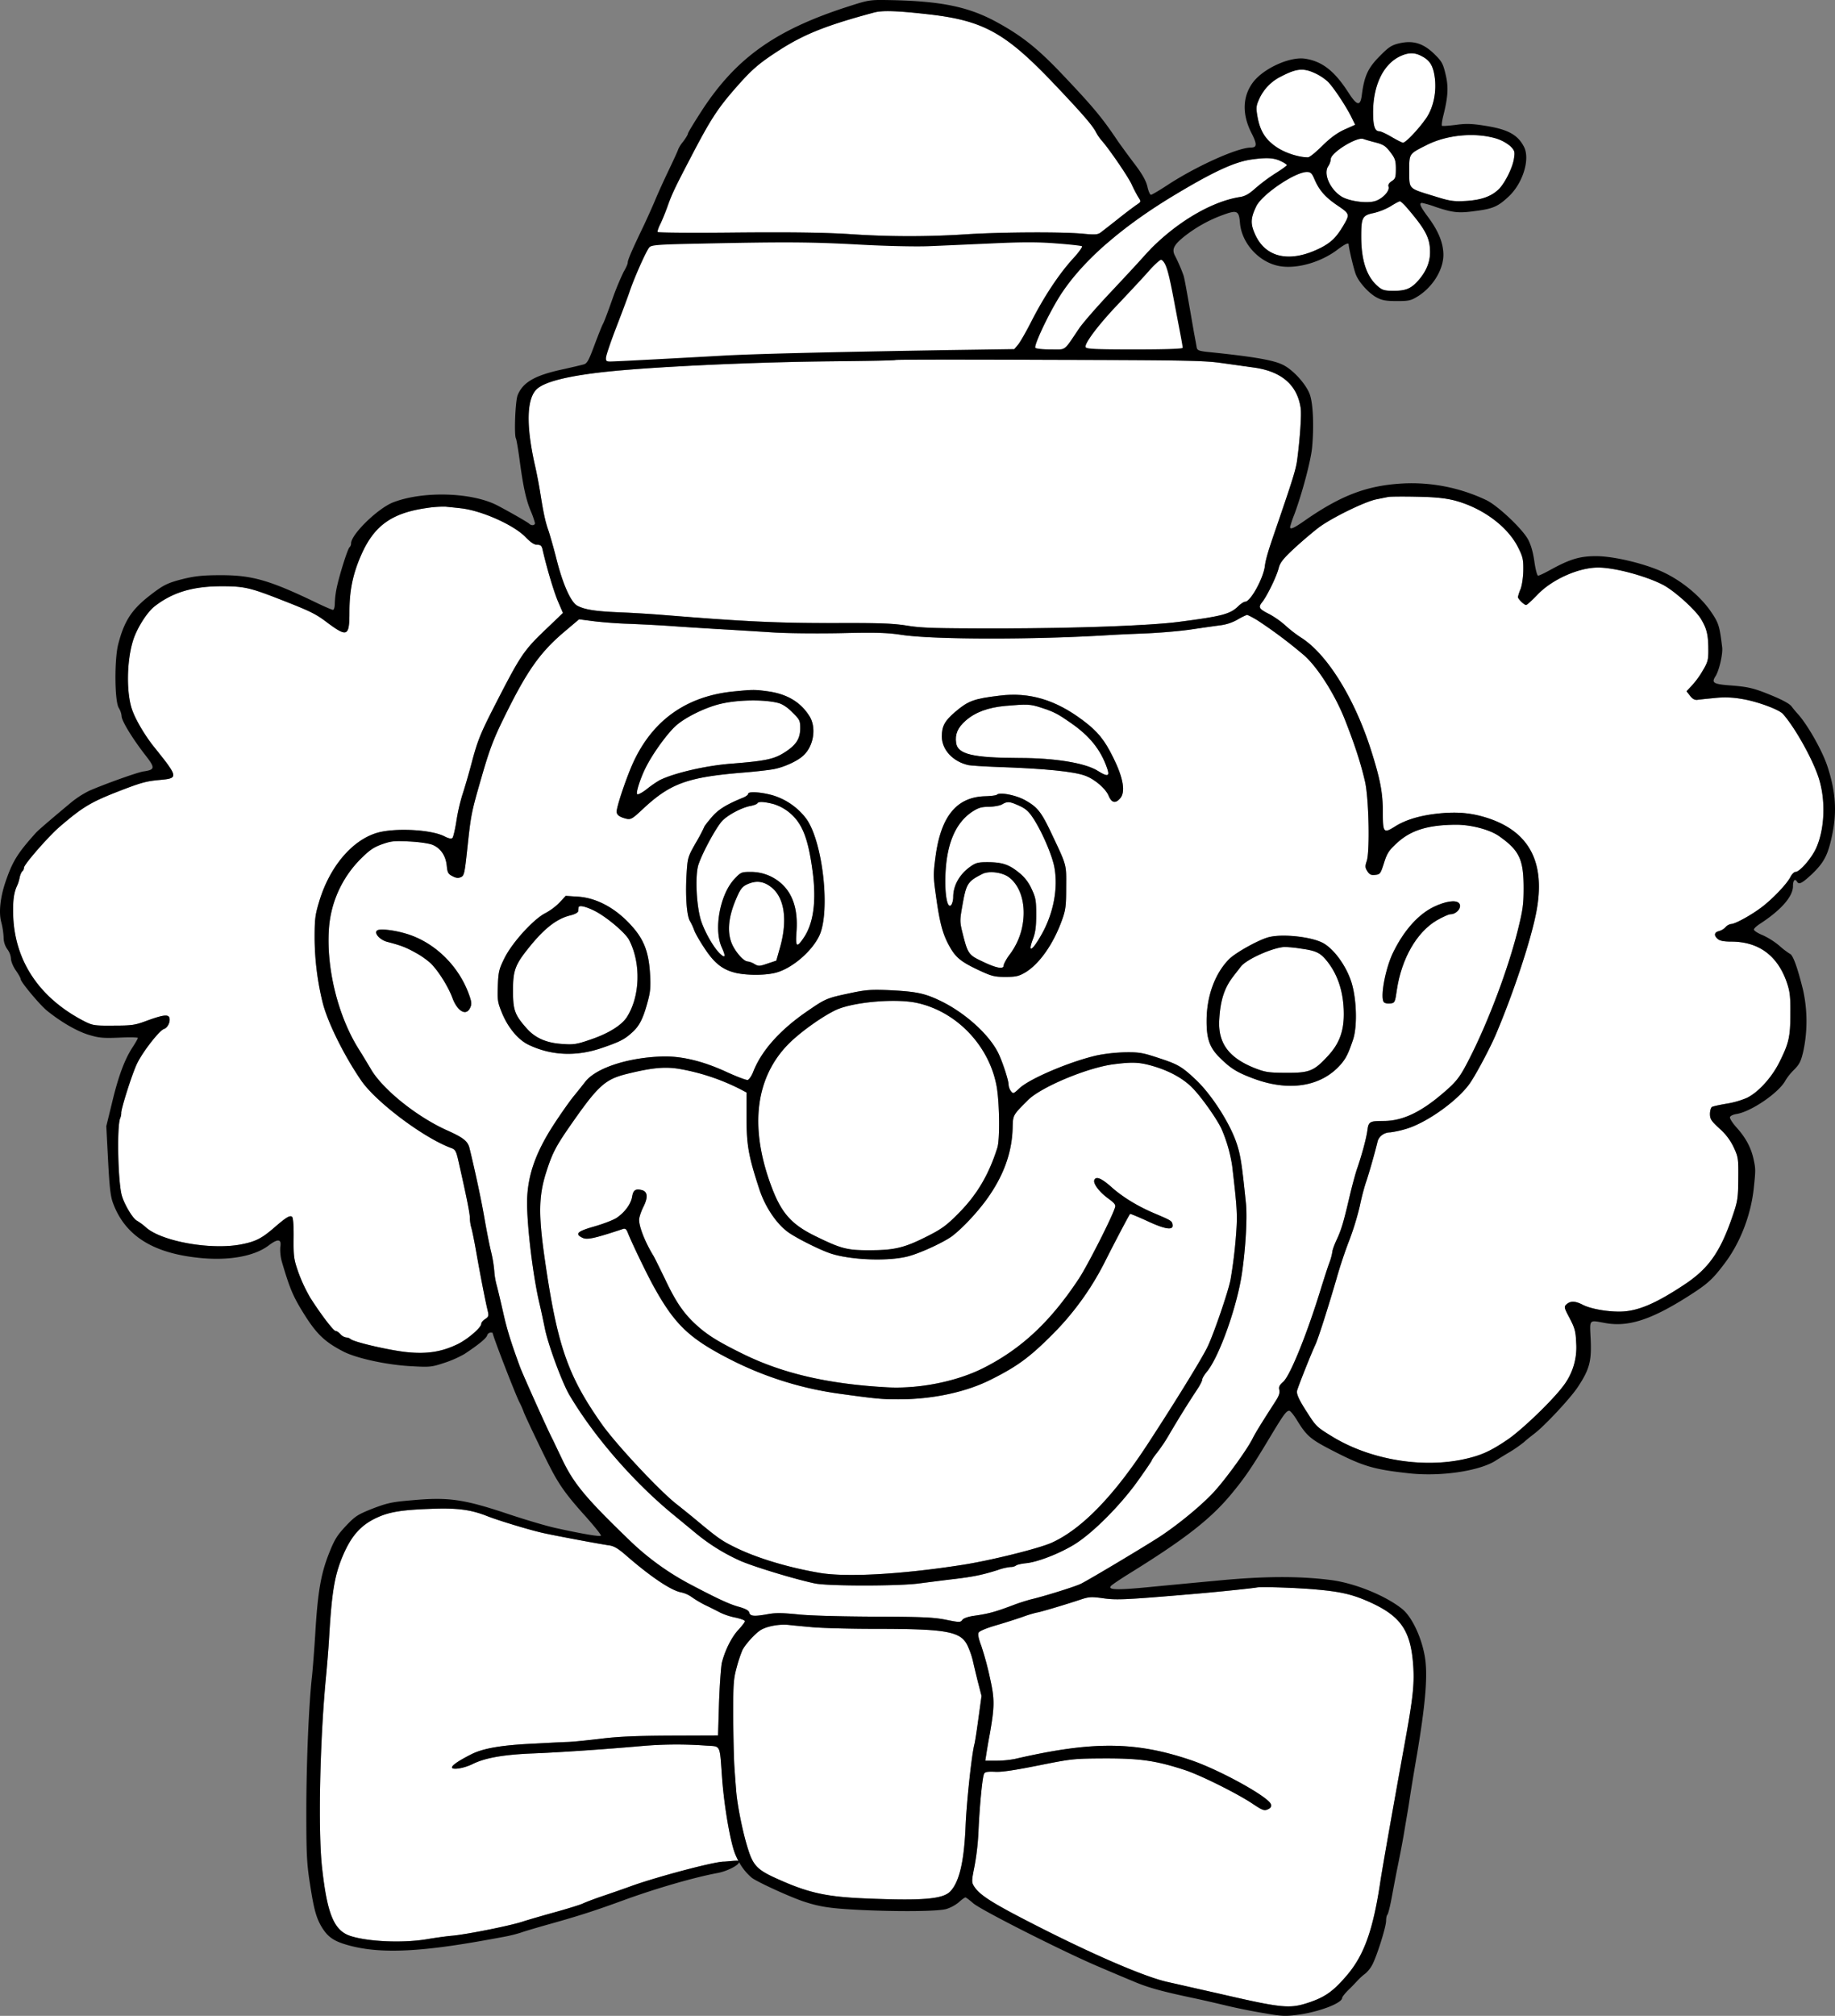 <svg id="Layer_1" data-name="Layer 1" xmlns="http://www.w3.org/2000/svg" viewBox="0 0 1127.55 1238.4">
  
  <rect x="0" y="0" width="1127.55" height="1238.4" fill="#808080" stroke="none"/>
  
  <g id="colorable">
    <polygon id="cap_mid" points="368.02 218.56 397.42 145.97 490.22 145.97 548.62 148.87 596.62 145.97 644.62 145.97 673.72 148.87 713.42 153.97 724.02 168.26 731.42 209.37 731.42 216.26 704.42 218.56 624.22 216.76 496.02 219.66 405.92 223.66 368.02 225.26 368.02 218.56" style="fill: #fff"/>
    <path id="bowtie_l" d="M480.8,1152.8a51.14,51.14,0,0,0,2.2,4.8h0c-.8-.5-7.1.4-9,.4-5.7,0-39.9,9-56.5,14.9-4.9,1.8-13.3,4.7-18.6,6.5s-10.4,3.8-11.6,4.4-8.5,2.9-16.4,5.1-17.3,4.9-20.9,6.1c-8.3,2.6-33.4,7.6-42.5,8.5-3.8.3-10.8,1.3-15.5,2.1-14.4,2.5-35.9,1.7-47-1.8-10.5-3.2-14.7-13.4-17.9-42.8-2.4-22.5-1.3-76.5,2.4-115.5.8-8.3,1.7-19.5,2-25,1.6-27.5,3.3-37.8,7.9-49.1,5.6-13.7,11.8-20.6,22.8-25.3,7-3,14.7-4.2,31.1-4.8,16.6-.7,25,.4,35,4.3,6.7,2.7,26.2,8.6,34.2,10.4,7.4,1.7,36.4,7.1,41,7.7,3,.4,5.6,1.9,10.5,6.2,15.2,13.2,27.7,21.6,33.9,22.7a18,18,0,0,1,6.6,3,66.12,66.12,0,0,0,8.5,5c3,1.4,7.1,3.5,9,4.5a40.67,40.67,0,0,0,9.3,3c3.1.7,5.7,1.6,5.7,2.2s-1.8,2.9-4,5.3c-4.3,4.6-8.4,13-10.2,20.4-.5,2.5-1.3,13.5-1.7,24.5l-.6,20-29,.1c-21.3.1-32.7.6-43,1.9-7.7.9-16.9,1.9-20.5,2s-12.7.6-20.2,1c-20,.9-31.5,2.8-39,6.6s-11.8,6.7-11.8,8c0,1.8,7.5.6,13-2.2,7.7-3.7,18.9-5.7,37.5-6.4,15.3-.6,42.2-2.4,66-4.5a246.37,246.37,0,0,1,39.3-.3c9.7.7,8.6-1.5,10.2,20.3C474.3,1124.2,477.9,1145,480.8,1152.8Z" transform="translate(-29.28 -14.34)" style="fill: #fff"/>
    <path id="flower_mid" d="M887,118.1c0,5.2-.3,6.1-2.5,7.5-1.7,1.1-2.4,2.3-2,3.4.9,2.7-4,7.8-8.7,9-5.1,1.4-15.6-.1-20.2-2.9-7-4.4-11.3-13.9-8.2-18.6a9.49,9.49,0,0,0,1.6-4.4c0-4,16.1-13.9,20-12.4.8.3,4.1,1.3,7.3,2.1,5,1.3,6.4,2.2,9.3,6S887,113,887,118.1Z" transform="translate(-29.28 -14.34)" style="fill: #fff"/>
    <path id="nose" d="M642.1,719.5c-5.3,16.7-12.6,29-24.1,40.5-7,7.1-10.2,9.4-18.5,13.6-14.1,7.2-20.4,8.8-35.5,8.8-14.2.1-17.9-.9-34-8.8-14.6-7.2-20.7-14.2-26.8-30.6-13.3-35.7-9.9-65.7,9.7-86.4,6.8-7.2,20.6-17.2,29.6-21.6,10.3-5,36.5-7.4,49.9-4.6,25,5.3,45.4,27,49.5,52.6C643.5,693.7,643.7,714.6,642.1,719.5Z" transform="translate(-29.28 -14.34)" style="fill: #fff"/>
    <path id="flower_long" d="M820,115.8c0,.4-3.2,2.7-7.1,5.1a110.59,110.59,0,0,0-12.2,9.1c-3.9,3.5-6.3,4.9-9.6,5.4-18.5,2.9-41.7,17.2-58.8,36.2-3.7,4.2-13.2,14.4-21.1,22.8s-16.3,18-18.8,21.6c-9.8,14.5-7.7,13-17.6,13-4.8,0-9-.5-9.3-1-.9-1.5,7.4-19.3,14.3-30.6,13-21.1,37.2-42.7,70.3-62.7,24.2-14.6,37.3-20.7,47.7-22.3,9.8-1.4,14.4-1.2,19,1.2C818.6,114.4,820,115.5,820,115.8Z" transform="translate(-29.28 -14.34)" style="fill: #fff"/>
    <path id="petal_1" d="M854.7,153c-4.3,7.2-7.4,10.2-13.7,13.5-18.9,9.6-34.1,6.4-40.6-8.4-2.8-6.3-2.7-9.7.8-17S825,120,832.3,120c2.3,0,3.1.7,4.7,4.5,2.9,6.8,6.7,11.1,14.3,16.2C858.7,145.7,858.8,146,854.7,153Z" transform="translate(-29.28 -14.34)" style="fill: #fff"/>
    <path id="petal_2" d="M908,169.3c0,6.1-2.4,11.8-7,17.1s-7.9,6.6-15.4,6.6c-5.5,0-6.9-.4-9.5-2.6-7-5.9-10.4-15.9-10.4-30.8,0-11.6.7-13,7.7-14.4a39.58,39.58,0,0,0,10.3-4.1c2.6-1.7,5.3-3.1,5.8-3.1s2.8,2.1,5,4.8C905.4,155.6,908,160.7,908,169.3Z" transform="translate(-29.28 -14.34)" style="fill: #fff"/>
    <path id="petal_3" d="M959.6,111.5c-.7,5.5-5.4,15-9.2,18.9-4.6,4.6-10.8,6.8-20.4,7.4-7.6.4-9.7.1-19-2.8-16.6-5.1-15.7-4.2-15.8-15.4,0-11-.3-10.6,10.6-16.1,12.6-6.4,29.9-8,43.1-4a25.59,25.59,0,0,1,8.4,4.6C960,106.8,960.2,107.6,959.6,111.5Z" transform="translate(-29.28 -14.34)" style="fill: #fff"/>
    <path id="petal_4" d="M905.6,87c-4.5,6.5-12.5,15-14.2,15-.6,0-3.8-1.6-7-3.5s-6.6-3.5-7.6-3.5c-2.7,0-3.8-3.2-3.8-11.6,0-16.4,6.1-29.3,16.2-34.3,5.3-2.6,9.3-2.7,13.8-.2,4.8,2.5,6.8,5.7,7.8,12.3C912.2,70.3,910.2,80.3,905.6,87Z" transform="translate(-29.28 -14.34)" style="fill: #fff"/>
    <path id="petal_5" d="M862,91l-6.5,2.9c-4.6,2.1-8.7,5.1-13.7,10-3.9,3.9-7.8,7.1-8.8,7.1-5.7,0-14-2.7-19.2-6.2-6.9-4.6-10.2-9.9-11.8-18.6-1-5.6-.9-6.7,1-11a28.45,28.45,0,0,1,13.5-13.9c9.6-5,13.7-5.3,21-1.9a32.11,32.11,0,0,1,7.7,5.1c3.4,3.4,10.6,14.2,14.2,21.2Z" transform="translate(-29.28 -14.34)" style="fill: #fff"/>
    <path id="cap_top" d="M728.1,139.9c-1.4.9-6.5,4.7-11.4,8.6s-9.8,7.7-11,8.6c-1.8,1.4-3.5,1.5-10.2.9-12.3-1.3-49.5-1.1-71.3.2a533.26,533.26,0,0,1-73.7-.1c-15-.9-34.7-1.2-68.8-.9-26.3.3-48,.1-48.3-.3s.5-2.7,1.6-4.9,3.2-7.3,4.6-11.3c2.8-7.8,4.8-11.8,14.4-30.2,12.2-23.4,16.4-29.8,28.5-43.5,9.3-10.5,13.7-14.2,27-22.7,14.8-9.3,28.3-14.6,57-22.3,5-1.3,13.4-1.1,32.1,1,34.8,3.8,48.2,11.1,78.6,43.1,17.2,18.1,23.4,25.3,25.5,29.4a28.47,28.47,0,0,0,3.8,5.5c4.4,5,15.8,21.6,18.1,26.5a79.63,79.63,0,0,0,4.1,7.9C730.5,138.2,730.5,138.2,728.1,139.9Z" transform="translate(-29.28 -14.34)" style="fill: #fff"/>
    <path id="cap_bottom" d="M826.4,296.5c-.8,6.3-2.6,12-14.8,47.5-3.4,9.9-4.7,14.7-5.1,18.1-.9,7.5-8.8,21.9-12.1,21.9-.8,0-2.8,1.3-4.5,3-4.9,4.7-10.2,6-36.4,9.4-17.7,2.3-63.6,4-111.5,4-37.5,0-46.2-.2-55.3-1.7-8.8-1.4-16.8-1.7-44-1.6-35.5.1-56.4-.9-107.7-5.1-6.3-.5-17.7-1.2-25.4-1.5-14.4-.6-20.9-1.6-25.5-4-3.9-2-8.8-12.7-12.7-28-1.8-7.2-4.1-15.1-4.9-17.6-2-5.5-3.2-10.8-5.1-22.9-.8-5.2-2.2-12.4-3-16-5.8-24.9-5.7-41.6.2-48.1,4.8-5.3,21.9-9.3,50.5-11.9,32.6-2.9,87.9-5.3,131.4-5.7,20.9-.2,38.5-.5,39-.8s43.1-.3,94.5-.1c82,.2,95,.4,105.5,1.9,6.6.9,15.6,2.2,20,2.8,17.2,2.3,26.9,10.7,29,24.9C829.1,268.9,828.1,283.6,826.4,296.5Z" transform="translate(-29.28 -14.34)" style="fill: #fff"/>
    <path id="bowtie_r" d="M892.5,1085c-8,44.1-13.8,77.1-15,85-4.4,29.6-9.9,45.2-20.3,57.5-8.2,9.7-13.2,13.4-22.6,16.7-12.8,4.4-16.4,4.1-57.1-5.3-14.3-3.2-28.2-6.4-31-7-13.2-3-42-15.2-76.5-32.6-30.6-15.5-38.7-20.5-42.3-26.3-1.4-2.3-1.4-3.3.3-11.7a155.42,155.42,0,0,0,2.5-21.5c.7-15.8,2.4-33.9,3.5-35.8.5-1.1,2.2-1.4,6.6-1.2,4.1.3,12.4-1,26.9-3.9,20.5-4.1,21.5-4.2,41-4.3,21.7,0,31.3,1.4,49,7.2,9.4,3.1,31.6,14.1,41.4,20.6,6.1,4.1,7.2,4.5,9.4,3.5,1.8-.8,2.3-1.7,1.9-3.1-1.1-4.4-31.7-21.3-49.3-27.2-34-11.5-60.4-11.7-107.9-.7a60.29,60.29,0,0,1-11.4,1.1h-6.9l.6-3.8c.3-2,1.2-7.5,2.1-12.2,3.1-17.5,3.1-21.9.1-35.2a189.59,189.59,0,0,0-5.2-19.2c-1.8-4.8-2.3-7.4-1.6-8.4.5-.9,5.2-2.8,10.4-4.3s12.7-3.9,16.7-5.3a75.28,75.28,0,0,1,8.5-2.6c1.2,0,17.1-4.7,27-8,5.1-1.7,6.6-1.8,13.8-.8,8.3,1.2,14.2.9,56.4-2.7,16.4-1.4,35.9-3.5,38-3.9,2.4-.6,26,.2,37.3,1.3,13.4,1.2,20.6,2.8,29.2,6.4,21.8,9.2,28.2,18,29.7,40.9C898.4,1049.3,897.4,1058.1,892.5,1085Z" transform="translate(-29.28 -14.34)" style="fill: #fff"/>
    <path id="button" d="M632.4,1056.2l-1.8,13.1c-1,7.3-2.1,14.8-2.6,16.7-1.7,6.6-4.8,35.5-5.4,50.3-.9,21.5-3.8,34-9.3,39.9-4.6,4.9-17,5.9-52.8,4.4-23.4-1-34.4-3.4-52.9-11.7-12.9-5.7-15.5-8.3-18.8-19-3.2-10.1-6.6-27.1-7.2-35.9-.3-3.6-.8-10.3-1.1-15s-.6-18.4-.7-30.5c0-19.8.2-22.8,2.2-30a82.61,82.61,0,0,1,3.5-10.5c2.2-4.1,8.5-10.9,11.8-12.6,4.1-2.2,11.3-3.4,16.7-2.8,2.5.3,9,.9,14.5,1.4s22.6,1,38,1c44.8,0,53.2,1.5,57.4,10.5a51.78,51.78,0,0,1,3.1,8.8c.5,2.3,1.9,8.2,3.1,13Z" transform="translate(-29.28 -14.34)" style="fill: #fff"/>
    <path id="hair_l" d="M375.2,390.9l-9.5,9.1c-14.9,14.2-16.2,16.1-33.3,49.5-7.8,15.3-9.7,20.1-12.9,32-2,7.7-4.8,17.2-6.1,21.1a115.46,115.46,0,0,0-3.7,16.3c-.8,5.1-1.9,9.7-2.4,10.2-.7.7-2.3.4-5-1-8.3-4.2-30.5-5.3-41.4-2.1-15.4,4.6-29.1,20.9-35.5,42.2-2.5,8.3-2.8,10.8-2.8,22.8a170.22,170.22,0,0,0,5,39.5c3.1,12.1,13.1,32.3,23.6,47.6,9,13.2,38.4,35.3,55.3,41.5,2.6.9,3.1,1.8,4.7,9,4.8,21.2,6.8,31.2,6.8,34a24.19,24.19,0,0,0,.9,6c.5,1.6,1.9,8.5,3.1,15.4,2.5,14.1,5.5,29.6,6.9,35.3.8,3.4.7,3.9-1.5,5.4-1.3.8-2.4,2.1-2.4,2.9,0,2.3-8.2,9.4-14.5,12.5-9.7,4.7-18.7,6.2-31.3,4.9-10.5-1.1-32.8-6.2-34.6-8.1a4.52,4.52,0,0,0-2.6-.9,6.07,6.07,0,0,1-3.5-2c-1-1.1-2.3-2-3-2-1.3,0-9-10.1-15.5-20.3a96.82,96.82,0,0,1-7.3-15.5c-2.8-8-3.1-9.7-3-21.2.1-8-.3-12.7-1-13.2-1.5-.9-3.6.4-10.9,6.7s-11,8.4-19.3,10.1c-18.4,4-49.6-1.4-59.5-10.2a35,35,0,0,0-5.7-4.2c-2.4-1.3-7.5-9.7-9.1-15.2-2.4-7.7-3.2-42.3-1.1-47.6a9.07,9.07,0,0,0,.7-3.2c-.4-1.9,6.8-24.7,9.8-30.7,3.6-7.3,13.6-20.1,16.4-21,2.4-.8,4.2-4.7,3.3-7.1-.8-2-4.3-1.5-14.3,2.2-6.7,2.5-8.9,2.8-20,2.8-11.8.1-12.8-.1-18-2.7C53.7,627.6,38.4,605,37.4,577c-.3-9.5.4-14.5,2.6-19a23.64,23.64,0,0,0,1.4-4.8c.4-1.7,1.2-3.4,1.7-3.7a2.93,2.93,0,0,0,.9-2.1c0-2,15.3-19.5,22-25.2,13.5-11.6,18.6-14.7,33-20.5,16.6-6.5,19.6-7.4,28.3-8.2,11.9-1.1,11.8-1.4-4-21.1-5-6.4-10.4-15.4-12.6-21.4-3.8-10-3.7-29.7.2-42.7,2.2-7.5,8.5-17.6,13.3-21.4,11-8.6,23.4-12.4,41.3-12.4,14,0,17.6.9,37,8.5,17.4,6.8,20.9,8.5,27.7,13.7,12.5,9.3,13.8,8.7,13.8-6.4,0-12.9,2-23,7-34.5,7.9-18.3,18.7-26.2,40-29.3a68.06,68.06,0,0,1,12-.9c1.9.2,6.2.6,9.5,1,12.7,1.4,32.4,10.2,39.6,17.6,3.2,3.3,5.4,4.8,7.2,4.8,2.1,0,2.8.6,3.3,2.7,2.8,12.2,7,26,9.5,32Z" transform="translate(-29.28 -14.34)" style="fill: #fff"/>
    <path id="hair_r" d="M1145.1,535.7c-3,6.3-10,14.3-12.6,14.3-.8,0-2.2,1.4-3.1,3.2-2.2,4.2-10.5,13-17.4,18.3-6.4,4.9-16.5,10.5-19,10.5a5.91,5.91,0,0,0-3.4,1.9,9.09,9.09,0,0,1-4.2,2.5c-2.8.7-3.1,2.7-.6,4.8,1.2,1.1,3.8,1.6,8.5,1.6,16.7.1,28.2,8.6,33.9,25,1.9,5.6,2.3,8.7,2.2,19.2,0,14.2-.9,18.2-6.6,29.6-4.7,9.6-13.1,18.8-20.1,22.2a54.64,54.64,0,0,1-12.6,3.6c-4.2.7-8.3,1.6-8.9,2s-1.2,2.3-1.2,4.3c0,3.1.8,4.3,5.8,8.9a35.38,35.38,0,0,1,8.8,11.6c2.8,6,2.9,7,2.8,19.3-.1,11.8-.4,13.8-3.3,22.3-7.5,22.2-14.6,32.4-28.9,42.1-18.7,12.5-30.1,17.3-41.2,17.2-7.9,0-17.6-1.8-22.2-4.2s-7.6-2.4-9.9-.3c-1.7,1.5-1.6,2,1.9,8.6,3.2,6.1,3.7,8.1,4,15.2a38.86,38.86,0,0,1-8.1,26.6c-6.8,9-24.7,26.2-33.7,32.5-11.3,7.7-17.1,10.2-28.6,12.6-25.6,5.1-56.3-.3-78.8-13.8-10.2-6.2-10.6-6.6-16.1-15.2-5-7.7-6.7-11.4-6.2-13.4.5-2.2,8.4-22.2,11.3-28.4,1.8-3.9,8-23.5,12.9-40.3,1.9-6.9,5.5-17.7,8-24a173.84,173.84,0,0,0,6.4-21,142.81,142.81,0,0,1,3.6-14c1.5-4.1,5.6-18.4,7.3-25.5.8-3.1,4.1-5.5,7.7-5.5a61.08,61.08,0,0,0,9.3-2c12.5-3.5,31.7-17,39.5-27.9,3.7-5.2,12.9-22.4,16.5-31.1,11-26.1,21.5-58.2,24.6-74.9,5.5-29.4-4-48.2-28.8-56.8-10-3.4-18.8-4.4-30.4-3.3s-20.9,3.8-27.6,8c-7.1,4.5-7.6,4-7.6-8.4,0-12.1-1.5-20.2-7.1-37.9-10-31.7-26.7-58.9-42.6-69.3a77.26,77.26,0,0,1-10.4-8,55.05,55.05,0,0,0-9.7-6.8c-6.4-3.2-6.9-4.2-4.3-7.4,3-3.8,8.9-15.9,10.1-20.9.9-3.4,2.7-5.7,9.8-12.3,4.8-4.4,11.4-10,14.7-12.5,7.8-5.9,28.4-16,35.5-17.4,3-.6,6.4-1.3,7.5-1.5s9-.3,17.5-.1c11.4.2,17.5.9,23.1,2.3,17.3,4.6,32.7,16.1,39.1,29,2.9,5.8,3.2,7.4,3.1,14.3-.1,4.3-.9,9.4-1.8,11.4a27.34,27.34,0,0,0-1.5,4.6c0,1.2,3.8,4.9,5,4.9.6,0,3.6-2.8,6.8-6.1,8.8-9.4,25.3-16.9,37.5-16.9,9.9,0,28.8,5,39.6,10.5,6.9,3.5,20.2,15.4,23.7,21.3s4.4,9.6,4.4,19.3c0,5.7-.4,7.2-3.6,12.5a52.41,52.41,0,0,1-6.7,9.1l-3.1,3.3,2.1,2.7c1.4,1.9,2.8,2.7,4.4,2.6,1.3-.2,6-.7,10.4-1.1a57,57,0,0,1,16.9.5c9.1,1.4,22.8,6.4,25.4,9.2,7,7.8,17.5,26.3,21.6,38.1C1151.3,505,1150.7,523.5,1145.1,535.7Z" transform="translate(-29.28 -14.34)" style="fill: #fff"/>
    <path id="face" d="M950.4,528c-5.7-4-17.1-7-26.4-7-17.2.1-27.8,3.3-36.4,11.3-4.9,4.5-6,6.2-7.9,12.2-2.1,6.6-2.4,7-5.4,7.3-2.5.3-3.5-.2-4.8-2.2-1.4-2.2-1.5-3.1-.4-6.3,2-6.1,1.3-38.8-1.1-49-2.7-11.6-6.4-22.8-12.3-37.8s-16.5-31.9-24.9-39.4a286.73,286.73,0,0,0-28.9-21.7c-3.1-1.9-6.1-3.4-6.5-3.3a44.89,44.89,0,0,0-5.9,3,28.77,28.77,0,0,1-10.5,3.4c-3,.4-10.9,1.5-17.5,2.5s-19.6,2.2-29,2.5-19,.8-21.5,1c-47,2.9-107.5,2.8-127.5-.1-8.9-1.4-16-1.6-37.5-1.1-14.6.3-33,.1-41-.4s-21.9-1.3-31-1.9-23.2-1.4-31.5-2-21.1-1.3-28.5-1.5-17-1.1-21.2-1.7l-7.7-1-9.1,7.7c-15.1,12.8-23.1,24.2-37.4,53.5-6.1,12.4-8.7,19.4-13.2,35-6.6,22.8-6.7,23.5-9,44.9-1.6,14.9-1.9,16.4-3.9,17.3-1.6.7-3,.6-5.2-.6-2.6-1.3-3.1-2.2-3.5-6.4-.6-6.1-3.7-10.7-8.6-12.8-2.1-.9-8.2-1.8-14.2-2.1-9.4-.5-11.3-.3-17,1.7-5.3,1.9-7.8,3.7-13.5,9.4a67.37,67.37,0,0,0-19.2,44.1c-1.3,24,6,52.7,18.5,72.5,2.3,3.6,5.5,9,7.3,12,7.1,12.4,28.3,29.5,47.2,37.9,9.8,4.4,12.5,6.6,13.5,10.9,3.6,14.7,7.4,32.6,9.2,43.2,1.2,6.9,3,16.2,4.1,20.6a78.94,78.94,0,0,1,1.9,11.6,44.81,44.81,0,0,0,1.5,8.8c.8,3,2.6,10.6,4,16.8,2.3,10.3,4.7,18,10.3,33.3,1.8,4.8,17.4,39.6,20.1,44.6.5,1,2.9,6.1,5.4,11.3,7.3,15.6,14.6,24.4,42.3,51.1a162.86,162.86,0,0,0,36.9,26.6c16.5,8.7,24.2,12.3,29.9,13.8,4.1,1.2,6,2.2,6.3,3.6.6,2.2,3.1,2.4,11.8.8,4.4-.8,8.9-.7,17.9.2,7.1.8,26.5,1.3,47.1,1.4,29.4.1,36.4.4,43.9,1.9,8.4,1.7,9.1,1.7,10.2.1.7-1,3.6-2,7.1-2.5,9.2-1.3,13.2-2.4,25.3-7,3-1.1,8-2.7,11-3.4,8.9-2.2,26.3-7.7,29.5-9.3,5.6-2.8,42-24.6,49.3-29.5,12.1-8.1,26.3-20,33.3-27.9,7.3-8.2,19.5-25.1,22.8-31.7,1.9-3.8,5.7-9.9,14.2-23.1,2-3.1,2.7-5.1,2.3-6.8-.5-1.9,0-3,2.4-5.1,4.3-3.8,15-30.3,23.6-58.7,1.6-5,3.6-11.4,4.7-14.3a35.86,35.86,0,0,0,1.9-7c0-.9,1.2-4.2,2.6-7.2,2.9-6.2,4.2-10.6,7.9-26.4,1.4-6,3.4-13.4,4.4-16.5,3.1-8.9,5.9-19.2,6.6-24.3.7-5.4,1.4-5.8,9.9-5.8,11.4,0,22.5-5.1,36.1-16.7,8.9-7.5,10.9-10.2,16.8-21.8,11.6-22.8,23.4-54.2,29.5-78.2,3.2-12.8,3.7-16.3,3.7-26.3C965.5,542.3,962.9,536.8,950.4,528ZM318.2,633.4c-2.4,5.4-7.9,2.3-11-6.2-2.5-6.7-8.4-16.2-13.2-21a50.85,50.85,0,0,0-9.4-6.6c-6-3.3-8.8-4.4-17.2-6.6-4.8-1.2-8.6-5.6-6.3-7.1,1.7-1.1,9.5-.3,16.9,1.8,17.7,4.9,33.2,19.7,39.6,38C319.1,629.9,319.2,631.3,318.2,633.4Zm298-181.7c8.1-6.9,11.6-8.1,27.3-10,18.3-2.3,34.5,2.6,51.2,15.2,9.1,6.8,13.3,12,18.7,23,6.2,12.5,7.6,21.2,4.1,25-2.9,3.3-5.3,2.6-7.1-1.9-1.7-4.1-8.4-9.9-14-12-6.9-2.7-25-4.5-54.7-5.5-7.8-.3-15.5-.8-17.2-1.1-9.5-2-16.5-9.4-16.5-17.6C608,460.4,609.8,457.2,616.2,451.7Zm-12,88.4c3.4-24.6,13.1-36.2,30.6-36.6,3.4-.1,6.5-.5,7-.9,1.6-1.8,11.9.2,17.5,3.4,7.5,4.2,9.8,7.1,16.1,20.4,9.5,20.1,9.1,18.6,9,33.1,0,11.3-.3,13.9-2.6,20.2-5.3,14.7-13.9,26.9-22.6,32.1-4,2.3-5.8,2.7-12.2,2.7-6.6,0-8.5-.5-16-4-11.3-5.3-14.5-7.9-18.4-15-4.1-7.4-5.9-14.2-8.2-30.8C602.7,552.8,602.7,551.3,604.2,540.1ZM532.8,589c-4.7,10.1-17.6,20.9-27.6,23.1-6.6,1.5-16.9,1.4-23.5,0-8.2-1.9-13.3-5.8-19.3-14.9-3.1-4.6-6-9.7-6.6-11.5a34.36,34.36,0,0,0-2.5-5.4c-2-3.1-2.9-14.9-2.2-28,.7-11.2.7-11.3,5.8-20.3a108.06,108.06,0,0,0,5.1-9.6c0-.4,2-3,4.5-5.9,4.1-4.9,9.2-8,19.8-12.3,1.5-.7,2.7-1.6,2.7-2.2,0-1.6,7.8-1.1,15,.9a40.39,40.39,0,0,1,20.7,14.4C534.9,531.4,539.6,574.1,532.8,589ZM418.6,482.3c12.1-25.9,32.9-40.4,61.7-43.2,11.5-1.1,12.3-1.2,20.5-.1,11.9,1.6,20.3,6.5,25.8,15.2,4.5,7,2.7,18.6-3.8,24.4-3.5,3.3-11.7,7-17.8,8.2-3,.6-11.8,1.6-19.5,2.2-33.6,2.8-44.1,6.6-60.4,21.6-8.1,7.6-8.2,7.6-12.8,6.2-2.7-.9-3.9-2-4.1-3.5C407.8,510.8,414.4,491.3,418.6,482.3ZM337.4,635.8c-2.4-5.9-2.6-7.7-2.2-16.1s.8-10.2,4.1-16.8c4.7-9.5,17.8-23.9,25.1-27.6a36.22,36.22,0,0,0,8.8-6.6l3.7-4,7.6.5c10.7.7,21.6,6.3,30.7,15.6,9.4,9.6,12.6,17.3,13.5,31.7.5,8.4.2,11.3-1.6,17.8-2.7,10-5.1,14.6-9.6,18.5-4.5,4.1-7.5,5.6-18.3,9.3-15.6,5.4-31,4.8-44.9-1.8C347.6,653.2,341.1,645.3,337.4,635.8ZM792.5,796c-2.9,20.5-13.9,51.6-21.6,61-1.6,1.9-2.9,4.1-2.9,4.9s-1.5,3.7-3.4,6.5c-5.8,8.8-11.5,18-17.7,28.6a96.28,96.28,0,0,1-6.6,9.7c-1.8,2.3-3.3,4.4-3.3,4.8s-3.9,6.1-8.7,12.8c-10.9,15.2-27.9,32.2-39.1,39-9.4,5.7-22.7,10.8-29.7,11.4-2.7.3-5.4.9-5.9,1.4a5.9,5.9,0,0,1-3.3.9,33.42,33.42,0,0,0-8,1.9c-9.3,2.9-14.7,4.1-27.6,5.6-6.7.8-16,2-20.7,2.6-12.5,1.7-55.9,1.7-64,0-11.9-2.5-36.4-9.9-45.4-13.7a119.43,119.43,0,0,1-28.3-17.6c-2.9-2.4-8.5-7-12.5-10.3-24.7-20.1-49.3-48.3-64.6-74.1-4.5-7.6-13.2-31.2-15.1-40.9-.7-3.3-2.2-10.7-3.6-16.5-4.2-18.5-7.8-50.3-7.3-63.5.6-14.9,5.5-28.4,15.9-44.6,4.4-6.8,10.1-15,12.7-18.1s5.8-7.2,7.1-8.9c6.5-8.3,25.5-14.7,46.6-15.5,12-.5,25.4,2.7,39.8,9.3,6.5,3,12.5,5.3,13.4,5.1s2.4-2.4,3.4-5c5.1-13.1,16.7-26,33.6-37.5,10.9-7.5,11.7-7.8,25.8-10.8,9.3-2,12.8-2.3,23-1.9,17.3.8,22.4,1.8,31.8,6.2,15.2,7.1,30.3,20.5,36.2,32.1,2.5,4.9,6.5,17,6.5,19.6a8.07,8.07,0,0,0,1.4,4.1c1.4,1.8,1.6,1.8,5.3-1.7,6.4-6,31.7-16.7,48.1-20.3a103.14,103.14,0,0,1,17-1.8c8.7-.1,10.8.3,21,3.7,11.3,3.7,13.8,5.2,22,12.9,9.7,9,21,26.6,25.2,38.9,2.6,7.6,3.4,13.2,5.9,37.7C795.7,762.7,794.7,780.7,792.5,796Zm68.2-143c-2.9,8.6-4.3,11.5-7.7,15.4-12.1,13.7-32.1,16.8-54.4,8.2-9.2-3.5-13.1-5.9-19.3-12-6.7-6.4-8.7-11.9-8.6-23.6.1-14.9,5.2-28.7,13.8-37.4,4.1-4.1,18.7-12.2,24.7-13.6,8.6-2.1,26.1-.1,33.1,3.7,6.7,3.7,14.2,14,17.4,24.1C862.9,628.1,863.4,644.8,860.7,653Zm59.8-77c-1.1,0-4.8,1.7-8.3,3.7-12.4,7.3-21.7,23.5-24.6,42.8-1.1,7.7-1.3,8-4,8.3-1.6.2-3.3-.1-3.9-.7-2.6-2.6.9-21.5,6-31.4,6.6-13.2,15.3-22.8,24.7-27.3,7.1-3.4,13.3-4.3,15.3-2.3C928,571.4,924.5,576,920.5,576Z" transform="translate(-29.28 -14.34)" style="fill: #fff"/>
    <path id="eyebroe_l" d="M521,461.6c0,6.4-2.4,10.3-9.2,14.7s-11.7,5.5-33.3,7.2c-15.6,1.2-35.3,5.8-44,10.2a69.38,69.38,0,0,0-7.9,5.5c-2.7,2.1-5.3,3.5-5.8,3-.9-.9,2.1-10.1,5.4-16.6,4.3-8.5,13.1-20.7,18.5-25.5,5.6-5,17.5-10.9,26.7-13.2,10.7-2.7,27.1-3,36.1-.7,2.6.7,5.7,2.7,8.7,5.8C520.6,456.3,521,457.1,521,461.6Z" transform="translate(-29.28 -14.34)" style="fill: #fff"/>
    <path id="eyebrow_r" d="M704,488c-7.6-4.9-26.3-8-48.4-8-28.6-.1-37.8-2.3-38.8-9.2-.8-5.3.9-9.4,5.8-13.7,5.9-5.2,13.7-8.1,24.4-9.1,13.7-1.2,15.3-1.1,22.1,1.1,8,2.6,10.2,3.8,18.5,9.6,11.3,7.9,18,16.2,21.9,27.4C711.4,491.3,710,491.8,704,488Z" transform="translate(-29.28 -14.34)" style="fill: #fff"/>
    <path id="cheeel_l" d="M414.4,639.3c-3.4,5.1-11.5,10.1-22.6,13.8-8.1,2.8-10.2,3.1-16.9,2.6-9.9-.6-16.8-3.7-22-9.6-7.3-8.2-8.4-11.2-8.4-23.1,0-12.7,1.3-16.1,10.4-27.3s16.6-17,24.8-19c3-.7,4.8-1.8,4.9-2.7s.2-1.8.2-2.3c.3-1.3,3.7-.7,9,1.8,7.2,3.3,19.8,13.8,22.1,18.4C423.3,606.3,422.6,626.6,414.4,639.3Z" transform="translate(-29.28 -14.34)" style="fill: #fff"/>
    <path id="pupil_l" d="M508.7,596l-2.4,8.5-5.4,1.8c-4.9,1.7-5.6,1.7-8,.3a11.19,11.19,0,0,0-4.2-1.6c-2.6,0-8.2-6.6-10.1-11.9-2.5-7-1.6-15.5,2.7-25.8,2.7-6.5,3.9-8.1,6.7-9.5,5.4-2.6,10-2.3,14.7,1.2C511.2,565.2,513.4,579,508.7,596Z" transform="translate(-29.28 -14.34)" style="fill: #fff"/>
    <path id="eye_around_l" d="M523.1,590.5c-4.3,6.4-5.1,5.7-4.4-3.8,1-13.7-2.3-23.6-9.8-30a28,28,0,0,0-18.7-6.7c-5.2,0-5.8.2-9.6,4.3-8.9,9.4-12.9,31-7.8,42.1,2.5,5.5,2.2,6.8-.8,4.1-3.8-3.4-9.1-12.5-11.7-19.8-3.1-8.9-4.1-28.5-1.8-35.3,2.7-8,11.8-24.5,15.2-27.4,4.2-3.8,11.8-7.6,16.6-8.5,2.1-.4,4-1.1,4.3-1.6.7-1.3,4.1-1.1,10,.4a28.73,28.73,0,0,1,9.7,5.2c8,6.6,11.6,15.9,14.3,36.2C531,567.8,529.2,581.6,523.1,590.5Z" transform="translate(-29.28 -14.34)" style="fill: #fff"/>
    <path id="cheeek_r" d="M855,637.4c0,10.7-2.9,18.3-9.8,25.7-8.6,9.3-11.3,10.4-25.7,10.3-10.5,0-12.8-.4-18.8-2.7-16.4-6.4-23.2-15.6-22.2-30.3.7-11.8,3.2-19.4,8.8-26.5,1.2-1.6,3.2-4.1,4.4-5.7,3.4-4.5,19.7-11.8,27-12.1a79.21,79.21,0,0,1,9.9,1c9.4,1.3,11.9,2.5,16.1,7.7C851.5,613.3,855,624.3,855,637.4Z" transform="translate(-29.28 -14.34)" style="fill: #fff"/>
    <path id="pupil_r" d="M657.9,580.8a42.27,42.27,0,0,1-8.4,20.2c-1.9,2.6-3.5,5.6-3.5,6.5,0,2.5-4.7,1.6-13.5-2.7-7.9-3.7-8.6-4.7-11.6-16.6-1.9-7.5-1.9-8.3-.4-16.8,2.5-14.3,3.2-15.5,12.5-20.2,4.1-2,12.3-1,16.4,2.2C656.2,558.6,659.5,569.2,657.9,580.8Z" transform="translate(-29.28 -14.34)" style="fill: #fff"/>
    <path id="eye_around_r" d="M669.3,588.4c-5.8,10.3-8.7,11.8-5.3,2.8,1.5-3.9,2-7.7,2-15,0-8.6-.3-10.4-2.9-15.9a26.28,26.28,0,0,0-8.1-10.2c-6-4.8-10.2-6.1-19.1-6.1-5.7,0-7.1.4-10.6,2.9-6.5,4.7-10.3,11.5-10.3,18.5a10.83,10.83,0,0,1-1,4.6c-2.7,4-4.6-7.6-3.6-21.6,1.2-17,6.5-28.7,16-35.2,4-2.6,5.8-3.2,10.5-3.2,3.1-.1,6.7-.7,8.1-1.5,3.4-2,4.7-1.8,10.7.9,4.1,1.9,5.9,3.6,8.9,8.3,5.2,8.2,11,21.7,12.5,29.1C679.6,559.7,676.7,575.3,669.3,588.4Z" transform="translate(-29.28 -14.34)" style="fill: #fff"/>
    <path id="mouth" d="M786.4,730.5a91.3,91.3,0,0,0-6.7-23c-3.2-6.5-11.8-18.6-17.2-24.3-5.8-6.2-14.9-11.2-25.7-14.2-7.5-2.1-11.8-2.3-22.8-.9-16,1.9-44.8,13.9-53,22-9.5,9.5-9.3,9.1-9.5,17.6-.5,15.4-5.9,29.9-16.7,44.5-6,8-14.1,16.6-20.3,21.4-4.6,3.5-18.1,9.9-26,12.2-11.7,3.6-36,2.8-48.8-1.4-6.7-2.2-21.4-9.6-26.3-13.2-7.1-5.2-14-15.5-17.5-26.2-6.7-20.4-7.9-27.2-7.9-44V685.5l-3.2-1.7a132.63,132.63,0,0,0-38.7-12.9c-8.6-1.3-16.2-.6-31.3,3.1-14.2,3.5-18.1,7.2-37.1,34.7-7.2,10.6-9.3,14.8-12.8,25.8-4.6,14.4-4.8,25.9-1,52.5,7.7,53.7,14.1,72.3,35,102,8.5,12.2,35.6,41.2,46,49.3,2.9,2.3,8.4,6.7,12,9.7,13.2,11,15.7,12.8,23.6,16.7,13.2,6.6,32.5,12.5,52.3,15.9,16.3,2.8,49.8,1,87.2-4.8,17.2-2.6,47.5-10.1,55.5-13.7q28.05-12.75,60.1-62.3c16.6-25.5,31.6-49.9,35.4-57.5,3.5-6.8,13-34.3,14.4-41.8a288.75,288.75,0,0,0,3.5-29C789.7,760.6,789.4,755.8,786.4,730.5Zm-52.5,33.8c-5.5-2.5-10.1-4.4-10.2-4.2-.8.9-9.8,18.1-15.5,29.4a173.68,173.68,0,0,1-33.6,46c-13.1,13-20.7,18.5-36.3,26.3-15.4,7.8-36,12.2-57,12.2-10.4,0-14.2-.4-37.3-3.6a210.53,210.53,0,0,1-63.8-19.8c-27.5-13.8-36.3-22.2-50.1-47.5-4.7-8.8-12.9-25.9-15.2-31.8-.7-1.8-1.5-2.4-2.7-2-17.8,5.9-22.1,6.8-24.9,5.5-5-2.4-3.4-4,7.2-7,5.5-1.6,11.6-3.9,13.7-5.3,4.9-3.3,8.8-8.5,9.5-13,.7-4,2-5,5.8-4.1s4.1,4.5,1.1,10.4c-1.4,2.8-2.6,6.4-2.6,7.9,0,4.5,3.8,14,8.9,22.3.5.8,3.7,7.3,7.2,14.5,6.9,14.6,11.9,21.6,20.5,29.1,6.7,5.8,13.5,9.8,28.4,17.1,24.1,11.6,51.5,17.9,87.1,19.9,19.6,1.1,42.6-3.4,59.2-11.7,23.5-11.8,41.5-28.6,59.1-55.3,5.1-7.8,20.1-37.2,22-43.4.6-1.7-.2-2.7-4.3-5.7-5.3-3.9-9.2-9-8.4-11.2,1-2.5,4.3-1.2,10.3,4.1,7,6.3,16.5,12.1,27,16.5,10.1,4.3,10.5,4.5,10.8,7C750.3,770.4,744.9,769.5,733.9,764.3Z" transform="translate(-29.28 -14.34)" style="fill: #fff"/>
  </g>
  <g id="non-colorable">
    <path id="brow_l" d="M526.6,454.2c-5.5-8.7-13.9-13.6-25.8-15.2-8.2-1.1-9-1-20.5.1-28.8,2.8-49.6,17.3-61.7,43.2-4.2,9-10.8,28.5-10.4,31,.2,1.5,1.4,2.6,4.1,3.5,4.6,1.4,4.7,1.4,12.8-6.2,16.3-15,26.8-18.8,60.4-21.6,7.7-.6,16.5-1.6,19.5-2.2,6.1-1.2,14.3-4.9,17.8-8.2C529.3,472.8,531.1,461.2,526.6,454.2Zm-14.8,22.1c-6.7,4.4-11.7,5.5-33.3,7.2-15.6,1.2-35.3,5.8-44,10.2a69.38,69.38,0,0,0-7.9,5.5c-2.7,2.1-5.3,3.5-5.8,3-.9-.9,2.1-10.1,5.4-16.6,4.3-8.5,13.1-20.7,18.5-25.5,5.6-5,17.5-10.9,26.7-13.2,10.7-2.7,27.1-3,36.1-.7,2.6.7,5.7,2.7,8.7,5.8,4.4,4.3,4.8,5.1,4.8,9.6C521,468,518.6,471.9,511.8,476.3Z" transform="translate(-29.28 -14.34)"/>
    <path id="outline" d="M1152.3,485.5c-3-9.4-11.7-24.9-17.9-32.1a63.13,63.13,0,0,1-4.2-5q-1.8-2.55-13.2-7.2c-10-4.1-13.8-5-24.8-5.8-10.1-.8-11.4-1.6-8.8-5.6,2.2-3.4,4.6-13.7,4.1-17.8-1.6-13.3-2.2-15-6.9-21.9-7.3-10.6-19.9-20.5-32.4-25.6-11.8-4.8-28.5-8.5-38.2-8.5-9.9,0-16,1.8-28,8.4-3.6,2-7,3.6-7.6,3.6s-1.6-3.8-2.3-8.7c-.8-5.8-2.2-10.5-3.9-13.6-3.6-6.6-18.7-20.8-25.6-24.1a106.69,106.69,0,0,0-52.1-10.2c-21.4,1.3-37.1,7.3-58.7,22.2-7.5,5.3-9.8,6.3-9.8,4.5a65.31,65.31,0,0,1,2.6-7.7c4.7-12.6,10.1-32.8,10.9-40.9,1.2-12.7.7-26.3-1.2-32.3-2.1-6.6-10.9-16.3-17.5-19.1-6-2.7-18.4-4.8-46-7.6-4.9-.6-5.9-1-6.2-2.8-.2-1.2-.9-5.1-1.6-8.7-4.8-27.7-5.9-33.7-6.5-35.5a101.79,101.79,0,0,0-5.1-11.8c-2.2-4-1.1-6.6,5.1-11.7a85.26,85.26,0,0,1,24.2-13.6c8.7-3.2,9.9-2.7,10.5,4.9,1.1,12.8,12.1,24.6,24.8,26.6,10.6,1.7,25.3-2.6,35.4-10.4,4.3-3.2,6.6-4.3,6.6-3,0,2.1,3.3,16,4.5,18.7,2,4.9,8.2,11.6,12.9,14,3.2,1.7,5.8,2.1,12.3,2.1,7.4,0,8.6-.3,13.1-3.1,9.3-6,15.6-16.7,15.4-25.8-.2-7.1-3.1-14.1-9.1-22.3-5.1-6.8-6.1-9.1-4-9.1a62.17,62.17,0,0,1,8.4,2.5c10.5,3.5,14.1,3.9,24.1,2.5,11.2-1.4,14.2-2.8,20.9-9.1,8.6-8.2,13.1-22.9,9.2-30.4s-10-10.8-24.5-13c-7.6-1.2-11.4-1.3-17.6-.4-4.3.5-8,.8-8.3.5s.1-3.4,1-6.8c2.8-11.4,3.1-17.2,1.2-25-1.6-6.6-2.3-7.8-7.1-12.5-6.8-6.5-13-8.3-21.5-6.3-4.6,1.1-6.4,2.3-12,8-7.1,7.2-9.3,12.1-10.8,23.5-.9,7.3-2.9,7-8.2-1.2-8.6-13.4-16.2-19.3-26.7-20.9-9.3-1.4-25.4,5.9-31.9,14.4-6.6,8.7-6.9,19.8-1,31.3,3.5,6.9,3.4,8.9-.4,8.9-8.1,0-33.3,11.3-51.2,23-5,3.3-9.6,6-10.2,6s-1.6-2.3-2.2-5.1c-.9-3.7-3.2-7.8-8.5-14.7-4-5.3-8.5-11.5-10-13.7-9.4-14-15-20.7-33.8-40.5-14.7-15.5-24.5-23.4-39.4-31.6C625,18.6,608.1,15,576,14.4c-12.3-.2-12.7-.2-26,4.1-44,14.2-68,31.2-88.9,62.9-5,7.7-9.1,14.4-9.1,15s-1.4,2.9-3,5a20,20,0,0,0-3,4.7c0,.4-2.7,6.3-6,13.2s-6.8,14.7-7.9,17.4-4.3,9.9-7.1,15.9c-7.5,15.6-10,21.4-10,23.1,0,.8-1.1,3.3-2.5,5.6a169.19,169.19,0,0,0-7,17c-2.5,7.1-5,13.8-5.7,15s-3,7.1-5.3,13.2c-3.4,9.1-4.4,11.1-6.5,11.7-1.4.4-7.7,1.9-14.1,3.3-16.2,3.6-23.3,7.8-26.5,15.5-1.5,3.4-2.3,24.7-1.1,26.7.3.5,1.3,6.2,2.2,12.8,2.2,16.6,4,25,7,32a51.77,51.77,0,0,1,2.5,7.2c0,1.5-2.2,1.7-3.5.4-.9-.9-11.7-7.1-19.5-11.2-15.5-8.1-45.4-9.1-64-2-9.4,3.6-26,19.7-26,25.3a3.24,3.24,0,0,1-.9,2.3c-1.1.6-6.4,17.5-8,25.3A57,57,0,0,0,235,385c0,2.3-.5,4-1.1,4s-4.8-1.8-9.2-3.9c-29.6-14.3-40.3-17.4-59.7-17.4-10.5,0-15.5.5-22.3,2.1-10.2,2.5-12.8,3.8-20.5,9.7-11.9,9.1-16.5,16-20.3,30.7-2.4,9.6-2.2,35.2.4,39.1a11.9,11.9,0,0,1,1.7,5c0,2.8,6.5,13.5,14.4,23.7,6.4,8.2,6.3,9.2-1.2,10.3-4,.7-24.1,7.9-33.2,11.9a59.84,59.84,0,0,0-10.5,6.7c-13.1,10.9-21,17.7-22.2,19.1C39.9,538.7,37,543.5,32.7,556c-3.3,9.7-4.3,19.1-2.6,25a47.76,47.76,0,0,1,1.4,9.1,12.53,12.53,0,0,0,2.3,7.4,11,11,0,0,1,2.2,5.7c0,1.6,1.3,4.9,3,7.3s3,4.8,3,5.4c0,1.7,11.6,15.6,16.1,19.3,8.8,7.1,18.5,12.7,25.8,14.9,6.3,1.9,8.9,2.1,18.7,1.7,6.3-.3,11.4-.2,11.4.2s-1.6,3.2-3.5,6.1c-4.7,7.3-8.6,17.7-12.5,34.2l-3.4,13.9,1.1,21.1c.9,17.1,1.5,22.3,3.2,26.6,7.4,19.5,24.1,30.1,51.9,33.1,18.6,2.1,34.9-.8,43.8-7.7,5.6-4.2,7.8-3.8,6.9,1.3a27.71,27.71,0,0,0,1.1,9.3c4.8,16.2,6.7,20.8,13.5,31.7,7.7,12.3,12.8,17.2,24.3,23.1,8,4.1,26.4,8.1,40.9,8.9,12.1.7,13.1.6,21-2a67.32,67.32,0,0,0,12.3-5.4c8.5-5.6,13.4-9.6,14-11.4a2.43,2.43,0,0,1,2-1.8c.8,0,1.4.1,1.4.2,0,1.7,13.7,37.1,16.4,42.5a55.39,55.39,0,0,1,2.6,5.8c0,.8,12.5,27,16.7,35,5.4,10.4,10,16.8,21.3,29.3,5.6,6.3,9.9,11.6,9.5,12-.6.7-12.3-1.3-28-4.8-5.5-1.2-19.4-5.3-30.9-9.2-25.8-8.5-35.1-9.8-57.1-7.8-12.2,1-15.3,1.7-24.2,5.1-9.3,3.7-10.7,4.6-16.5,10.7-5.4,5.8-7,8.3-10.5,17.2-4.9,12.5-6.8,23.6-8.3,49-.6,9.6-1.5,21.3-2,26-2,17.6-3.5,54.5-3.5,83.5,0,26,.3,31.9,2.3,44.5,2.4,15.7,3.9,21,7.6,26.9,3.5,5.4,6.9,7.8,14.6,10.1,19.2,5.7,43.7,4.9,87-3,2.5-.4,7.1-1.3,10.4-1.9a85.67,85.67,0,0,0,10-2.5c2.2-.8,10-3.1,17.1-5.1,18.3-5.1,28.8-8.5,46-14.8,19.2-7,42.7-13.9,57.7-16.7,5.9-1.1,13.1-4.8,13.2-6.7a34.19,34.19,0,0,0,7.8,9.6c3.3,2.6,24.5,12.3,32.8,14.9,9.6,3.1,16.2,4,34.2,4.9,23.2,1.1,47.5.9,52.6-.6a23.43,23.43,0,0,0,7.6-4.1c1.8-1.7,3.7-3,4.1-3s2.5,1.6,4.7,3.5c4.3,4,56.4,30.3,77.3,39.1,7.2,3.1,16.7,7.1,21.3,9,8.9,3.8,17,6,35.2,9.9,6.3,1.3,16.2,3.6,22,5s16.1,3.5,23,4.6c11.3,2,13.4,2,21.4.9,12.8-1.8,26.6-7.1,26.6-10.3,0-.6,1.9-3,4.3-5.3s4.9-5.1,5.9-6.1a35.74,35.74,0,0,1,4-3.5,19.16,19.16,0,0,0,4.6-6c3-6.2,8.2-22.9,8.2-26.5,0-1.8.4-3.4.8-3.7s1.6-4.9,2.6-10.3,2.6-13.9,3.6-18.8,2.9-14.4,4-21,2.2-13,2.4-14.2.7-4.3,1.1-7,2.4-15.2,4.6-27.8c5.3-31.8,6.7-49.3,4.5-60.5-2.2-11.7-8-23.6-13.7-28.2-10.2-8.2-29.1-15.9-43.9-17.8-19.8-2.5-41-2.4-70,.4-15.1,1.4-35,3.3-44.3,4.2-17.2,1.6-22.8,1.4-20.8-.9.5-.7,6.3-4.6,12.8-8.6,32.7-20.3,48.6-32.7,61.1-47.8,8.4-10.1,12.8-16.6,23.7-34.8,8.4-14,10.2-16.5,12-16.5.6,0,2.7,2.5,4.6,5.6,6,9.8,8.2,11.8,21.8,18.8,19,9.8,25.5,11.7,47.7,14.1,19.1,2,42.3-1.4,52.5-7.7,2-1.3,6.1-3.8,9-5.5a82.71,82.71,0,0,0,8.6-6c1.7-1.6,4.7-3.9,6.5-5.3,6.2-4.7,21.9-21.5,26.5-28.4,7.3-11,8.6-16,8-29.4-.6-12.7-1.3-11.9,8.8-10.1,14,2.6,27.9-1.8,50-15.7,13-8.2,15.9-10.8,23.5-20.9,9.5-12.5,16.1-29.5,17.9-46,1.2-11.4,1.2-12-.1-18-1.5-7-4.8-13.2-10.3-19.3-2.6-2.9-4.5-5.8-4.2-6.6s2.1-1.6,4.1-1.9c9.1-1.5,26.3-13.3,30.1-20.8a35.7,35.7,0,0,1,5.4-6.6c3.2-3.3,4.1-5.1,5.6-11.8a88.71,88.71,0,0,0-.3-37c-3.4-13.7-6.2-21.6-8.1-22.2a49.33,49.33,0,0,1-6.4-4.9,46.27,46.27,0,0,0-10.2-6.5c-3-1.2-5.5-2.8-5.5-3.5s1.9-2.4,4.3-3.9c12.6-8.3,19.7-16.5,19.7-22.7,0-3.6,1.2-5,2.5-2.8,1.2,2,3.2.9,9.2-4.7,7.4-7.1,9.8-11.7,12.3-23.6C1158.1,513.3,1157.3,500.9,1152.3,485.5ZM751.4,203c.9,4.7,2.3,12,3.1,16.2s1.5,8.2,1.5,8.8-9.7,1-29.5,1c-24.1,0-29.7-.3-30.1-1.4-.9-2.2,8.3-14.3,20.6-27.1,6.3-6.7,14.4-15.3,17.9-19.3s7-7.2,7.8-7.2,2.1,1.6,2.9,3.6C747.1,181.2,748.6,187.9,751.4,203Zm103.3-50c-4.3,7.2-7.4,10.2-13.7,13.5-18.9,9.6-34.1,6.4-40.6-8.4-2.8-6.3-2.7-9.7.8-17S825,120,832.3,120c2.3,0,3.1.7,4.7,4.5,2.9,6.8,6.7,11.1,14.3,16.2C858.7,145.7,858.8,146,854.7,153ZM908,169.3c0,6.1-2.4,11.8-7,17.1s-7.9,6.6-15.4,6.6c-5.5,0-6.9-.4-9.5-2.6-7-5.9-10.4-15.9-10.4-30.8,0-11.6.7-13,7.7-14.4a39.58,39.58,0,0,0,10.3-4.1c2.6-1.7,5.3-3.1,5.8-3.1s2.8,2.1,5,4.8C905.4,155.6,908,160.7,908,169.3Zm40.9-69.8a25.59,25.59,0,0,1,8.4,4.6c2.7,2.7,2.9,3.5,2.3,7.4-.7,5.5-5.4,15-9.2,18.9-4.6,4.6-10.8,6.8-20.4,7.4-7.6.4-9.7.1-19-2.8-16.6-5.1-15.7-4.2-15.8-15.4,0-11-.3-10.6,10.6-16.1C918.4,97.1,935.7,95.5,948.9,99.5ZM889.2,49.1c5.3-2.6,9.3-2.7,13.8-.2,4.8,2.5,6.8,5.7,7.8,12.3,1.4,9.1-.6,19.1-5.2,25.8-4.5,6.5-12.5,15-14.2,15-.6,0-3.8-1.6-7-3.5s-6.6-3.5-7.6-3.5c-2.7,0-3.8-3.2-3.8-11.6C873,67,879.1,54.1,889.2,49.1ZM867,99.7c.8.3,4.1,1.3,7.3,2.1,5,1.3,6.4,2.2,9.3,6s3.4,5.2,3.4,10.3-.3,6.1-2.5,7.5c-1.7,1.1-2.4,2.3-2,3.4.9,2.7-4,7.8-8.7,9-5.1,1.4-15.6-.1-20.2-2.9-7-4.4-11.3-13.9-8.2-18.6a9.49,9.49,0,0,0,1.6-4.4C847,108.1,863.1,98.2,867,99.7ZM803,75.2a28.45,28.45,0,0,1,13.5-13.9c9.6-5,13.7-5.3,21-1.9a32.11,32.11,0,0,1,7.7,5.1c3.4,3.4,10.6,14.2,14.2,21.2L862,91l-6.5,2.9c-4.6,2.1-8.7,5.1-13.7,10-3.9,3.9-7.8,7.1-8.8,7.1-5.7,0-14-2.7-19.2-6.2-6.9-4.6-10.2-9.9-11.8-18.6C801,80.6,801.1,79.5,803,75.2Zm-52.9,59.5c24.2-14.6,37.3-20.7,47.7-22.3,9.8-1.4,14.4-1.2,19,1.2,1.8.8,3.2,1.9,3.2,2.2s-3.2,2.7-7.1,5.1a110.59,110.59,0,0,0-12.2,9.1c-3.9,3.5-6.3,4.9-9.6,5.4-18.5,2.9-41.7,17.2-58.8,36.2-3.7,4.2-13.2,14.4-21.1,22.8s-16.3,18-18.8,21.6c-9.8,14.5-7.7,13-17.6,13-4.8,0-9-.5-9.3-1-.9-1.5,7.4-19.3,14.3-30.6C692.8,176.3,717,154.7,750.1,134.7ZM435,152c1.1-2.2,3.2-7.3,4.6-11.3,2.8-7.8,4.8-11.8,14.4-30.2,12.2-23.4,16.4-29.8,28.5-43.5,9.3-10.5,13.7-14.2,27-22.7,14.8-9.3,28.3-14.6,57-22.3,5-1.3,13.4-1.1,32.1,1,34.8,3.8,48.2,11.1,78.6,43.1,17.2,18.1,23.4,25.3,25.5,29.4a28.47,28.47,0,0,0,3.8,5.5c4.4,5,15.8,21.6,18.1,26.5a79.63,79.63,0,0,0,4.1,7.9c1.8,2.8,1.8,2.8-.6,4.5-1.4.9-6.5,4.7-11.4,8.6s-9.8,7.7-11,8.6c-1.8,1.4-3.5,1.5-10.2.9-12.3-1.3-49.5-1.1-71.3.2a533.26,533.26,0,0,1-73.7-.1c-15-.9-34.7-1.2-68.8-.9-26.3.3-48,.1-48.3-.3S433.9,154.2,435,152Zm-33.3,81.9c.1-1.4,2.9-9.7,6.3-18.5s7-18.4,8-21.4c2.8-8.5,10.6-26.1,12.4-27.8,1.4-1.4,6.1-1.7,31.9-2.2,51.6-1.1,67.3-1,96.7.6,16.5.9,34.4,1.3,42.5,1,7.7-.3,25.3-1.1,39-1.7,18.8-.9,28.8-.9,39.9,0,8.2.6,15.2,1.4,15.7,1.7s-2,3.8-5.6,7.7c-8.4,9.2-17.7,23.2-25.4,38.3-3.3,6.5-7.1,13.1-8.3,14.5l-2.3,2.7-40.5.6c-77.4,1.3-121.6,2.4-140,3.5-23.1,1.3-62.3,3.4-67,3.5C401.9,236.5,401.5,236.2,401.7,233.9Zm-43.1,20c4.8-5.3,21.9-9.3,50.5-11.9,32.6-2.9,87.9-5.3,131.4-5.7,20.9-.2,38.5-.5,39-.8s43.1-.3,94.5-.1c82,.2,95,.4,105.5,1.9,6.6.9,15.6,2.2,20,2.8,17.2,2.3,26.9,10.7,29,24.9.6,3.9-.4,18.6-2.1,31.5-.8,6.3-2.6,12-14.8,47.5-3.4,9.9-4.7,14.7-5.1,18.1-.9,7.5-8.8,21.9-12.1,21.9-.8,0-2.8,1.3-4.5,3-4.9,4.7-10.2,6-36.4,9.4-17.7,2.3-63.6,4-111.5,4-37.5,0-46.2-.2-55.3-1.7-8.8-1.4-16.8-1.7-44-1.6-35.5.1-56.4-.9-107.7-5.1-6.3-.5-17.7-1.2-25.4-1.5-14.4-.6-20.9-1.6-25.5-4-3.9-2-8.8-12.7-12.7-28-1.8-7.2-4.1-15.1-4.9-17.6-2-5.5-3.2-10.8-5.1-22.9-.8-5.2-2.2-12.4-3-16C352.6,277.1,352.7,260.4,358.6,253.9ZM327.4,824.7c-1.3.8-2.4,2.1-2.4,2.9,0,2.3-8.2,9.4-14.5,12.5-9.7,4.7-18.7,6.2-31.3,4.9-10.5-1.1-32.8-6.2-34.6-8.1a4.52,4.52,0,0,0-2.6-.9,6.07,6.07,0,0,1-3.5-2c-1-1.1-2.3-2-3-2-1.3,0-9-10.1-15.5-20.3a96.82,96.82,0,0,1-7.3-15.5c-2.8-8-3.1-9.7-3-21.2.1-8-.3-12.7-1-13.2-1.5-.9-3.6.4-10.9,6.7s-11,8.4-19.3,10.1c-18.4,4-49.6-1.4-59.5-10.2a35,35,0,0,0-5.7-4.2c-2.4-1.3-7.5-9.7-9.1-15.2-2.4-7.7-3.2-42.3-1.1-47.6a9.07,9.07,0,0,0,.7-3.2c-.4-1.9,6.8-24.7,9.8-30.7,3.6-7.3,13.6-20.1,16.4-21,2.4-.8,4.2-4.7,3.3-7.1-.8-2-4.3-1.5-14.3,2.2-6.7,2.5-8.9,2.8-20,2.8-11.8.1-12.8-.1-18-2.7C53.7,627.6,38.4,605,37.4,577c-.3-9.5.4-14.5,2.6-19a23.64,23.64,0,0,0,1.4-4.8c.4-1.7,1.2-3.4,1.7-3.7a2.93,2.93,0,0,0,.9-2.1c0-2,15.3-19.5,22-25.2,13.5-11.6,18.6-14.7,33-20.5,16.6-6.5,19.6-7.4,28.3-8.2,11.9-1.1,11.8-1.4-4-21.1-5-6.4-10.4-15.4-12.6-21.4-3.8-10-3.7-29.7.2-42.7,2.2-7.5,8.5-17.6,13.3-21.4,11-8.6,23.4-12.4,41.3-12.4,14,0,17.6.9,37,8.5,17.4,6.8,20.9,8.5,27.7,13.7,12.5,9.3,13.8,8.7,13.8-6.4,0-12.9,2-23,7-34.5,7.9-18.3,18.7-26.2,40-29.3a68.06,68.06,0,0,1,12-.9c1.9.2,6.2.6,9.5,1,12.7,1.4,32.4,10.2,39.6,17.6,3.2,3.3,5.4,4.8,7.2,4.8,2.1,0,2.8.6,3.3,2.7,2.8,12.2,7,26,9.5,32l3.1,7.2-9.5,9.1c-14.9,14.2-16.2,16.1-33.3,49.5-7.8,15.3-9.7,20.1-12.9,32-2,7.7-4.8,17.2-6.1,21.1a115.46,115.46,0,0,0-3.7,16.3c-.8,5.1-1.9,9.7-2.4,10.2-.7.7-2.3.4-5-1-8.3-4.2-30.5-5.3-41.4-2.1-15.4,4.6-29.1,20.9-35.5,42.2-2.5,8.3-2.8,10.8-2.8,22.8a170.22,170.22,0,0,0,5,39.5c3.1,12.1,13.1,32.3,23.6,47.6,9,13.2,38.4,35.3,55.3,41.5,2.6.9,3.1,1.8,4.7,9,4.8,21.2,6.8,31.2,6.8,34a24.19,24.19,0,0,0,.9,6c.5,1.6,1.9,8.5,3.1,15.4,2.5,14.1,5.5,29.6,6.9,35.3C329.7,822.7,329.6,823.2,327.4,824.7ZM483,1157.6c-.8-.5-7.1.4-9,.4-5.7,0-39.9,9-56.5,14.9-4.9,1.8-13.3,4.7-18.6,6.5s-10.4,3.8-11.6,4.4-8.5,2.9-16.4,5.1-17.3,4.9-20.9,6.1c-8.3,2.6-33.4,7.6-42.5,8.5-3.8.3-10.8,1.3-15.5,2.1-14.4,2.5-35.9,1.7-47-1.8-10.5-3.2-14.7-13.4-17.9-42.8-2.4-22.5-1.3-76.5,2.4-115.5.8-8.3,1.7-19.5,2-25,1.6-27.5,3.3-37.8,7.9-49.1,5.6-13.7,11.8-20.6,22.8-25.3,7-3,14.7-4.2,31.1-4.8,16.6-.7,25,.4,35,4.3,6.7,2.7,26.2,8.6,34.2,10.4,7.4,1.7,36.4,7.1,41,7.7,3,.4,5.6,1.9,10.5,6.2,15.2,13.2,27.7,21.6,33.9,22.7a18,18,0,0,1,6.6,3,66.12,66.12,0,0,0,8.5,5c3,1.4,7.1,3.5,9,4.5a40.67,40.67,0,0,0,9.3,3c3.1.7,5.7,1.6,5.7,2.2s-1.8,2.9-4,5.3c-4.3,4.6-8.4,13-10.2,20.4-.5,2.5-1.3,13.5-1.7,24.5l-.6,20-29,.1c-21.3.1-32.7.6-43,1.9-7.7.9-16.9,1.9-20.5,2s-12.7.6-20.2,1c-20,.9-31.5,2.8-39,6.6s-11.8,6.7-11.8,8c0,1.8,7.5.6,13-2.2,7.7-3.7,18.9-5.7,37.5-6.4,15.3-.6,42.2-2.4,66-4.5a246.37,246.37,0,0,1,39.3-.3c9.7.7,8.6-1.5,10.2,20.3,1.3,17.2,4.9,38,7.8,45.8a51.14,51.14,0,0,0,2.2,4.8Zm130.3,18.6c-4.6,4.9-17,5.9-52.8,4.4-23.4-1-34.4-3.4-52.9-11.7-12.9-5.7-15.5-8.3-18.8-19-3.2-10.1-6.6-27.1-7.2-35.9-.3-3.6-.8-10.3-1.1-15s-.6-18.4-.7-30.5c0-19.8.2-22.8,2.2-30a82.61,82.61,0,0,1,3.5-10.5c2.2-4.1,8.5-10.9,11.8-12.6,4.1-2.2,11.3-3.4,16.7-2.8,2.5.3,9,.9,14.5,1.4s22.6,1,38,1c44.8,0,53.2,1.5,57.4,10.5a51.78,51.78,0,0,1,3.1,8.8c.5,2.3,1.9,8.2,3.1,13l2.3,8.9-1.8,13.1c-1,7.3-2.1,14.8-2.6,16.7-1.7,6.6-4.8,35.5-5.4,50.3C621.7,1157.8,618.8,1170.3,613.3,1176.2ZM763.5,993.5c16.4-1.4,35.9-3.5,38-3.9,2.4-.6,26,.2,37.3,1.3,13.4,1.2,20.6,2.8,29.2,6.4,21.8,9.2,28.2,18,29.7,40.9.7,11.1-.3,19.9-5.2,46.8-8,44.1-13.8,77.1-15,85-4.4,29.6-9.9,45.2-20.3,57.5-8.2,9.7-13.2,13.4-22.6,16.7-12.8,4.4-16.4,4.1-57.1-5.3-14.3-3.2-28.2-6.4-31-7-13.2-3-42-15.2-76.5-32.6-30.6-15.5-38.7-20.5-42.3-26.3-1.4-2.3-1.4-3.3.3-11.7a155.42,155.42,0,0,0,2.5-21.5c.7-15.8,2.4-33.9,3.5-35.8.5-1.1,2.2-1.4,6.6-1.2,4.1.3,12.4-1,26.9-3.9,20.5-4.1,21.5-4.2,41-4.3,21.7,0,31.3,1.4,49,7.2,9.4,3.1,31.6,14.1,41.4,20.6,6.1,4.1,7.2,4.5,9.4,3.5,1.8-.8,2.3-1.7,1.9-3.1-1.1-4.4-31.7-21.3-49.3-27.2-34-11.5-60.4-11.7-107.9-.7a60.29,60.29,0,0,1-11.4,1.1h-6.9l.6-3.8c.3-2,1.2-7.5,2.1-12.2,3.1-17.5,3.1-21.9.1-35.2a189.59,189.59,0,0,0-5.2-19.2c-1.8-4.8-2.3-7.4-1.6-8.4.5-.9,5.2-2.8,10.4-4.3s12.7-3.9,16.7-5.3a75.28,75.28,0,0,1,8.5-2.6c1.2,0,17.1-4.7,27-8,5.1-1.7,6.6-1.8,13.8-.8C715.4,997.4,721.3,997.1,763.5,993.5Zm54.3-130.3c-2.4,2.1-2.9,3.2-2.4,5.1.4,1.7-.3,3.7-2.3,6.8-8.5,13.2-12.3,19.3-14.2,23.1-3.3,6.6-15.5,23.5-22.8,31.7-7,7.9-21.2,19.8-33.3,27.9-7.3,4.9-43.7,26.7-49.3,29.5-3.2,1.6-20.6,7.1-29.5,9.3-3,.7-8,2.3-11,3.4-12.1,4.6-16.1,5.7-25.3,7-3.5.5-6.4,1.5-7.1,2.5-1.1,1.6-1.8,1.6-10.2-.1-7.5-1.5-14.5-1.8-43.9-1.9-20.6-.1-40-.6-47.1-1.4-9-.9-13.5-1-17.9-.2-8.7,1.6-11.2,1.4-11.8-.8-.3-1.4-2.2-2.4-6.3-3.6-5.7-1.5-13.4-5.1-29.9-13.8a162.86,162.86,0,0,1-36.9-26.6c-27.7-26.7-35-35.5-42.3-51.1-2.5-5.2-4.9-10.3-5.4-11.3-2.7-5-18.3-39.8-20.1-44.6-5.6-15.3-8-23-10.3-33.3-1.4-6.2-3.2-13.8-4-16.8a44.81,44.81,0,0,1-1.5-8.8,78.94,78.94,0,0,0-1.9-11.6c-1.1-4.4-2.9-13.7-4.1-20.6-1.8-10.6-5.6-28.5-9.2-43.2-1-4.3-3.7-6.5-13.5-10.9-18.9-8.4-40.1-25.5-47.2-37.9-1.8-3-5-8.4-7.3-12-12.5-19.8-19.8-48.5-18.5-72.5a67.37,67.37,0,0,1,19.2-44.1c5.7-5.7,8.2-7.5,13.5-9.4,5.7-2,7.6-2.2,17-1.7,6,.3,12.1,1.2,14.2,2.1,4.9,2.1,8,6.7,8.6,12.8.4,4.2.9,5.1,3.5,6.4,2.2,1.2,3.6,1.3,5.2.6,2-.9,2.3-2.4,3.9-17.3,2.3-21.4,2.4-22.1,9-44.9,4.5-15.6,7.1-22.6,13.2-35,14.3-29.3,22.3-40.7,37.4-53.5l9.1-7.7,7.7,1c4.2.6,13.8,1.4,21.2,1.7s20.3.9,28.5,1.5,22.4,1.5,31.5,2,23,1.4,31,1.9,26.4.7,41,.4c21.5-.5,28.6-.3,37.5,1.1,20,2.9,80.5,3,127.5.1,2.5-.2,12.2-.6,21.5-1s22.4-1.5,29-2.5,14.5-2.1,17.5-2.5a28.77,28.77,0,0,0,10.5-3.4,44.89,44.89,0,0,1,5.9-3c.4-.1,3.4,1.4,6.5,3.3a286.73,286.73,0,0,1,28.9,21.7c8.4,7.5,19,24.4,24.9,39.4s9.6,26.2,12.3,37.8c2.4,10.2,3.1,42.9,1.1,49-1.1,3.2-1,4.1.4,6.3,1.3,2,2.3,2.5,4.8,2.2,3-.3,3.3-.7,5.4-7.3,1.9-6,3-7.7,7.9-12.2,8.6-8,19.2-11.2,36.4-11.3,9.3,0,20.7,3,26.4,7,12.5,8.8,15.1,14.3,15.1,32,0,10-.5,13.5-3.7,26.3-6.1,24-17.9,55.4-29.5,78.2-5.9,11.6-7.9,14.3-16.8,21.8-13.6,11.6-24.7,16.7-36.1,16.7-8.5,0-9.2.4-9.9,5.8-.7,5.1-3.5,15.4-6.6,24.3-1,3.1-3,10.5-4.4,16.5-3.7,15.8-5,20.2-7.9,26.4-1.4,3-2.6,6.3-2.6,7.2a35.86,35.86,0,0,1-1.9,7c-1.1,2.9-3.1,9.3-4.7,14.3C832.8,832.9,822.1,859.4,817.8,863.2Zm327.3-327.5c-3,6.3-10,14.3-12.6,14.3-.8,0-2.2,1.4-3.1,3.2-2.2,4.2-10.5,13-17.4,18.3-6.4,4.9-16.5,10.5-19,10.5a5.91,5.91,0,0,0-3.4,1.9,9.09,9.09,0,0,1-4.2,2.5c-2.8.7-3.1,2.7-.6,4.8,1.2,1.1,3.8,1.6,8.5,1.6,16.7.1,28.2,8.6,33.9,25,1.9,5.6,2.3,8.7,2.2,19.2,0,14.2-.9,18.2-6.6,29.6-4.7,9.6-13.1,18.8-20.1,22.2a54.64,54.64,0,0,1-12.6,3.6c-4.2.7-8.3,1.6-8.9,2s-1.2,2.3-1.2,4.3c0,3.1.8,4.3,5.8,8.9a35.38,35.38,0,0,1,8.8,11.6c2.8,6,2.9,7,2.8,19.3-.1,11.8-.4,13.8-3.3,22.3-7.5,22.2-14.6,32.4-28.9,42.1-18.7,12.5-30.1,17.3-41.2,17.2-7.9,0-17.6-1.8-22.2-4.2s-7.6-2.4-9.9-.3c-1.7,1.5-1.6,2,1.9,8.6,3.2,6.1,3.7,8.1,4,15.2a38.86,38.86,0,0,1-8.1,26.6c-6.8,9-24.7,26.2-33.7,32.5-11.3,7.7-17.1,10.2-28.6,12.6-25.6,5.1-56.3-.3-78.8-13.8-10.2-6.2-10.6-6.6-16.1-15.2-5-7.7-6.7-11.4-6.2-13.4.5-2.2,8.4-22.2,11.3-28.4,1.8-3.9,8-23.5,12.9-40.3,1.9-6.9,5.5-17.7,8-24a173.84,173.84,0,0,0,6.4-21,142.81,142.81,0,0,1,3.6-14c1.5-4.1,5.6-18.4,7.3-25.5.8-3.1,4.1-5.5,7.7-5.5a61.08,61.08,0,0,0,9.3-2c12.5-3.5,31.7-17,39.5-27.9,3.7-5.2,12.9-22.4,16.5-31.1,11-26.1,21.5-58.2,24.6-74.9,5.5-29.4-4-48.2-28.8-56.8-10-3.4-18.8-4.4-30.4-3.3s-20.9,3.8-27.6,8c-7.1,4.5-7.6,4-7.6-8.4,0-12.1-1.5-20.2-7.1-37.9-10-31.7-26.7-58.9-42.6-69.3a77.26,77.26,0,0,1-10.4-8,55.05,55.05,0,0,0-9.7-6.8c-6.4-3.2-6.9-4.2-4.3-7.4,3-3.8,8.9-15.9,10.1-20.9.9-3.4,2.7-5.7,9.8-12.3,4.8-4.4,11.4-10,14.7-12.5,7.8-5.9,28.4-16,35.5-17.4,3-.6,6.4-1.3,7.5-1.5s9-.3,17.5-.1c11.4.2,17.5.9,23.1,2.3,17.3,4.6,32.7,16.1,39.1,29,2.9,5.8,3.2,7.4,3.1,14.3-.1,4.3-.9,9.4-1.8,11.4a27.34,27.34,0,0,0-1.5,4.6c0,1.2,3.8,4.9,5,4.9.6,0,3.6-2.8,6.8-6.1,8.8-9.4,25.3-16.9,37.5-16.9,9.9,0,28.8,5,39.6,10.5,6.9,3.5,20.2,15.4,23.7,21.3s4.4,9.6,4.4,19.3c0,5.7-.4,7.2-3.6,12.5a52.41,52.41,0,0,1-6.7,9.1l-3.1,3.3,2.1,2.7c1.4,1.9,2.8,2.7,4.4,2.6,1.3-.2,6-.7,10.4-1.1a57,57,0,0,1,16.9.5c9.1,1.4,22.8,6.4,25.4,9.2,7,7.8,17.5,26.3,21.6,38.1C1151.3,505,1150.7,523.5,1145.1,535.7Z" transform="translate(-29.28 -14.34)"/>
    <path id="brow_r" d="M713.4,479.9c-5.4-11-9.6-16.2-18.7-23-16.7-12.6-32.9-17.5-51.2-15.2-15.7,1.9-19.2,3.1-27.3,10-6.4,5.5-8.2,8.7-8.2,15.1,0,8.2,7,15.6,16.5,17.6,1.7.3,9.4.8,17.2,1.1,29.7,1,47.8,2.8,54.7,5.5,5.6,2.1,12.3,7.9,14,12,1.8,4.5,4.2,5.2,7.1,1.9C721,501.1,719.6,492.4,713.4,479.9ZM704,488c-7.6-4.9-26.3-8-48.4-8-28.6-.1-37.8-2.3-38.8-9.2-.8-5.3.9-9.4,5.8-13.7,5.9-5.2,13.7-8.1,24.4-9.1,13.7-1.2,15.3-1.1,22.1,1.1,8,2.6,10.2,3.8,18.5,9.6,11.3,7.9,18,16.2,21.9,27.4C711.4,491.3,710,491.8,704,488Z" transform="translate(-29.28 -14.34)"/>
    <path id="cheek_l" d="M428.7,612.5c-.9-14.4-4.1-22.1-13.5-31.7-9.1-9.3-20-14.9-30.7-15.6l-7.6-.5-3.7,4a36.22,36.22,0,0,1-8.8,6.6c-7.3,3.7-20.4,18.1-25.1,27.6-3.3,6.6-3.8,8.3-4.1,16.8s-.2,10.2,2.2,16.1c3.7,9.5,10.2,17.4,16.9,20.5,13.9,6.6,29.3,7.2,44.9,1.8,10.8-3.7,13.8-5.2,18.3-9.3,4.5-3.9,6.9-8.5,9.6-18.5C428.9,623.8,429.2,620.9,428.7,612.5Zm-14.3,26.8c-3.4,5.1-11.5,10.1-22.6,13.8-8.1,2.8-10.2,3.1-16.9,2.6-9.9-.6-16.8-3.7-22-9.6-7.3-8.2-8.4-11.2-8.4-23.1,0-12.7,1.3-16.1,10.4-27.3s16.6-17,24.8-19c3-.7,4.8-1.8,4.9-2.7s.2-1.8.2-2.3c.3-1.3,3.7-.7,9,1.8,7.2,3.3,19.8,13.8,22.1,18.4C423.3,606.3,422.6,626.6,414.4,639.3Z" transform="translate(-29.28 -14.34)"/>
    <path id="eye_l" d="M524.7,517.3A40.39,40.39,0,0,0,504,502.9c-7.2-2-15-2.5-15-.9,0,.6-1.2,1.5-2.7,2.2-10.6,4.3-15.7,7.4-19.8,12.3-2.5,2.9-4.5,5.5-4.5,5.9a108.06,108.06,0,0,1-5.1,9.6c-5.1,9-5.1,9.1-5.8,20.3-.7,13.1.2,24.9,2.2,28a34.36,34.36,0,0,1,2.5,5.4c.6,1.8,3.5,6.9,6.6,11.5,6,9.1,11.1,13,19.3,14.9,6.6,1.4,16.9,1.5,23.5,0,10-2.2,22.9-13,27.6-23.1C539.6,574.1,534.9,531.4,524.7,517.3Zm-16,78.7-2.4,8.5-5.4,1.8c-4.9,1.7-5.6,1.7-8,.3a11.19,11.19,0,0,0-4.2-1.6c-2.6,0-8.2-6.6-10.1-11.9-2.5-7-1.6-15.5,2.7-25.8,2.7-6.5,3.9-8.1,6.7-9.5,5.4-2.6,10-2.3,14.7,1.2C511.2,565.2,513.4,579,508.7,596Zm14.4-5.5c-4.3,6.4-5.1,5.7-4.4-3.8,1-13.7-2.3-23.6-9.8-30a28,28,0,0,0-18.7-6.7c-5.2,0-5.8.2-9.6,4.3-8.9,9.4-12.9,31-7.8,42.1,2.5,5.5,2.2,6.8-.8,4.1-3.8-3.4-9.1-12.5-11.7-19.8-3.1-8.9-4.1-28.5-1.8-35.3,2.7-8,11.8-24.5,15.2-27.4,4.2-3.8,11.8-7.6,16.6-8.5,2.1-.4,4-1.1,4.3-1.6.7-1.3,4.1-1.1,10,.4a28.73,28.73,0,0,1,9.7,5.2c8,6.6,11.6,15.9,14.3,36.2C531,567.8,529.2,581.6,523.1,590.5Z" transform="translate(-29.28 -14.34)"/>
    <path id="cheek_r" d="M859.7,617.8c-3.2-10.1-10.7-20.4-17.4-24.1-7-3.8-24.5-5.8-33.1-3.7-6,1.4-20.6,9.5-24.7,13.6-8.6,8.7-13.7,22.5-13.8,37.4-.1,11.7,1.9,17.2,8.6,23.6,6.2,6.1,10.1,8.5,19.3,12,22.3,8.6,42.3,5.5,54.4-8.2,3.4-3.9,4.8-6.8,7.7-15.4C863.4,644.8,862.9,628.1,859.7,617.8Zm-14.5,45.3c-8.6,9.3-11.3,10.4-25.7,10.3-10.5,0-12.8-.4-18.8-2.7-16.4-6.4-23.2-15.6-22.2-30.3.7-11.8,3.2-19.4,8.8-26.5,1.2-1.6,3.2-4.1,4.4-5.7,3.4-4.5,19.7-11.8,27-12.1a79.21,79.21,0,0,1,9.9,1c9.4,1.3,11.9,2.5,16.1,7.7,6.8,8.5,10.3,19.5,10.3,32.6C855,648.1,852.1,655.7,845.2,663.1Z" transform="translate(-29.28 -14.34)"/>
    <path id="eye_r" d="M675.4,526.4c-6.3-13.3-8.6-16.2-16.1-20.4-5.6-3.2-15.9-5.2-17.5-3.4-.5.4-3.6.8-7,.9-17.5.4-27.2,12-30.6,36.6-1.5,11.2-1.5,12.7.2,24.6,2.3,16.6,4.1,23.4,8.2,30.8,3.9,7.1,7.1,9.7,18.4,15,7.5,3.5,9.4,4,16,4,6.4,0,8.2-.4,12.2-2.7,8.7-5.2,17.3-17.4,22.6-32.1,2.3-6.3,2.6-8.9,2.6-20.2C684.5,545,684.9,546.5,675.4,526.4Zm-17.5,54.4a42.27,42.27,0,0,1-8.4,20.2c-1.9,2.6-3.5,5.6-3.5,6.5,0,2.5-4.7,1.6-13.5-2.7-7.9-3.7-8.6-4.7-11.6-16.6-1.9-7.5-1.9-8.3-.4-16.8,2.5-14.3,3.2-15.5,12.5-20.2,4.1-2,12.3-1,16.4,2.2C656.2,558.6,659.5,569.2,657.9,580.8Zm11.4,7.6c-5.8,10.3-8.7,11.8-5.3,2.8,1.5-3.9,2-7.7,2-15,0-8.6-.3-10.4-2.9-15.9a26.28,26.28,0,0,0-8.1-10.2c-6-4.8-10.2-6.1-19.1-6.1-5.7,0-7.1.4-10.6,2.9-6.5,4.7-10.3,11.5-10.3,18.5a10.83,10.83,0,0,1-1,4.6c-2.7,4-4.6-7.6-3.6-21.6,1.2-17,6.5-28.7,16-35.2,4-2.6,5.8-3.2,10.5-3.2,3.1-.1,6.7-.7,8.1-1.5,3.4-2,4.7-1.8,10.7.9,4.1,1.9,5.9,3.6,8.9,8.3,5.2,8.2,11,21.7,12.5,29.1C679.6,559.7,676.7,575.3,669.3,588.4Z" transform="translate(-29.28 -14.34)"/>
    <path id="ear_r" d="M920.5,576c-1.1,0-4.8,1.7-8.3,3.7-12.4,7.3-21.7,23.5-24.6,42.8-1.1,7.7-1.3,8-4,8.3-1.6.2-3.3-.1-3.9-.7-2.6-2.6.9-21.5,6-31.4,6.6-13.2,15.3-22.8,24.7-27.3,7.1-3.4,13.3-4.3,15.3-2.3C928,571.4,924.5,576,920.5,576Z" transform="translate(-29.28 -14.34)"/>
    <path id="ear_l" d="M318.2,633.4c-2.4,5.4-7.9,2.3-11-6.2-2.5-6.7-8.4-16.2-13.2-21a50.85,50.85,0,0,0-9.4-6.6c-6-3.3-8.8-4.4-17.2-6.6-4.8-1.2-8.6-5.6-6.3-7.1,1.7-1.1,9.5-.3,16.9,1.8,17.7,4.9,33.2,19.7,39.6,38C319.1,629.9,319.2,631.3,318.2,633.4Z" transform="translate(-29.28 -14.34)"/>
    <path id="mouht_n_nose" d="M794.9,754c-2.5-24.5-3.3-30.1-5.9-37.7-4.2-12.3-15.5-29.9-25.2-38.9-8.2-7.7-10.7-9.2-22-12.9-10.2-3.4-12.3-3.8-21-3.7a103.14,103.14,0,0,0-17,1.8c-16.4,3.6-41.7,14.3-48.1,20.3-3.7,3.5-3.9,3.5-5.3,1.7a8.07,8.07,0,0,1-1.4-4.1c0-2.6-4-14.7-6.5-19.6-5.9-11.6-21-25-36.2-32.1-9.4-4.4-14.5-5.4-31.8-6.2-10.2-.4-13.7-.1-23,1.9-14.1,3-14.9,3.3-25.8,10.8-16.9,11.5-28.5,24.4-33.6,37.5-1,2.6-2.6,4.8-3.4,5s-6.9-2.1-13.4-5.1c-14.4-6.6-27.8-9.8-39.8-9.3-21.1.8-40.1,7.2-46.6,15.5-1.3,1.7-4.5,5.7-7.1,8.9s-8.3,11.3-12.7,18.1c-10.4,16.2-15.3,29.7-15.9,44.6-.5,13.2,3.1,45,7.3,63.5,1.4,5.8,2.9,13.2,3.6,16.5,1.9,9.7,10.6,33.3,15.1,40.9,15.3,25.8,39.9,54,64.6,74.1,4,3.3,9.6,7.9,12.5,10.3a119.43,119.43,0,0,0,28.3,17.6c9,3.8,33.5,11.2,45.4,13.7,8.1,1.7,51.5,1.7,64,0,4.7-.6,14-1.8,20.7-2.6,12.9-1.5,18.3-2.7,27.6-5.6a33.42,33.42,0,0,1,8-1.9,5.9,5.9,0,0,0,3.3-.9c.5-.5,3.2-1.1,5.9-1.4,7-.6,20.3-5.7,29.7-11.4,11.2-6.8,28.2-23.8,39.1-39,4.8-6.7,8.7-12.5,8.7-12.8s1.5-2.5,3.3-4.8a96.28,96.28,0,0,0,6.6-9.7c6.2-10.6,11.9-19.8,17.7-28.6,1.9-2.8,3.4-5.7,3.4-6.5s1.3-3,2.9-4.9c7.7-9.4,18.7-40.5,21.6-61C794.7,780.7,795.7,762.7,794.9,754Zm-282-97.4c6.8-7.2,20.6-17.2,29.6-21.6,10.3-5,36.5-7.4,49.9-4.6,25,5.3,45.4,27,49.5,52.6,1.6,10.7,1.8,31.6.2,36.5-5.3,16.7-12.6,29-24.1,40.5-7,7.1-10.2,9.4-18.5,13.6-14.1,7.2-20.4,8.8-35.5,8.8-14.2.1-17.9-.9-34-8.8-14.6-7.2-20.7-14.2-26.8-30.6C489.9,707.3,493.3,677.3,512.9,656.6Zm276,114.9a288.75,288.75,0,0,1-3.5,29c-1.4,7.5-10.9,35-14.4,41.8-3.8,7.6-18.8,32-35.4,57.5q-32.1,49.65-60.1,62.3c-8,3.6-38.3,11.1-55.5,13.7-37.4,5.8-70.9,7.6-87.2,4.8-19.8-3.4-39.1-9.3-52.3-15.9-7.9-3.9-10.4-5.7-23.6-16.7-3.6-3-9.1-7.4-12-9.7-10.4-8.1-37.5-37.1-46-49.3-20.9-29.7-27.3-48.3-35-102-3.8-26.6-3.6-38.1,1-52.5,3.5-11,5.6-15.2,12.8-25.8,19-27.5,22.9-31.2,37.1-34.7,15.1-3.7,22.7-4.4,31.3-3.1a132.63,132.63,0,0,1,38.7,12.9l3.2,1.7V701c0,16.8,1.2,23.6,7.9,44,3.5,10.7,10.4,21,17.5,26.2,4.9,3.6,19.6,11,26.3,13.2,12.8,4.2,37.1,5,48.8,1.4,7.9-2.3,21.4-8.7,26-12.2,6.2-4.8,14.3-13.4,20.3-21.4,10.8-14.6,16.2-29.1,16.7-44.5.2-8.5,0-8.1,9.5-17.6,8.2-8.1,37-20.1,53-22,11-1.4,15.3-1.2,22.8.9,10.8,3,19.9,8,25.7,14.2,5.4,5.7,14,17.8,17.2,24.3a91.3,91.3,0,0,1,6.7,23C789.4,755.8,789.7,760.6,788.9,771.5Z" transform="translate(-29.28 -14.34)"/>
    <path id="mouth-2" data-name="mouth" d="M733.9,764.3c-5.5-2.5-10.1-4.4-10.2-4.2-.8.9-9.8,18.1-15.5,29.4a173.68,173.68,0,0,1-33.6,46c-13.1,13-20.7,18.5-36.3,26.3-15.4,7.8-36,12.2-57,12.2-10.4,0-14.2-.4-37.3-3.6a210.53,210.53,0,0,1-63.8-19.8c-27.5-13.8-36.3-22.2-50.1-47.5-4.7-8.8-12.9-25.9-15.2-31.8-.7-1.8-1.5-2.4-2.7-2-17.8,5.9-22.1,6.8-24.9,5.5-5-2.4-3.4-4,7.2-7,5.5-1.6,11.6-3.9,13.7-5.3,4.9-3.3,8.8-8.5,9.5-13,.7-4,2-5,5.8-4.1s4.1,4.5,1.1,10.4c-1.4,2.8-2.6,6.4-2.6,7.9,0,4.5,3.8,14,8.9,22.3.5.8,3.7,7.3,7.2,14.5,6.9,14.6,11.9,21.6,20.5,29.1,6.7,5.8,13.5,9.8,28.4,17.1,24.1,11.6,51.5,17.9,87.1,19.9,19.6,1.1,42.6-3.4,59.2-11.7,23.5-11.8,41.5-28.6,59.1-55.3,5.1-7.8,20.1-37.2,22-43.4.6-1.7-.2-2.7-4.3-5.7-5.3-3.9-9.2-9-8.4-11.2,1-2.5,4.3-1.2,10.3,4.1,7,6.3,16.5,12.1,27,16.5,10.1,4.3,10.5,4.5,10.8,7C750.3,770.4,744.9,769.5,733.9,764.3Z" transform="translate(-29.28 -14.34)"/>
  </g>
</svg>
